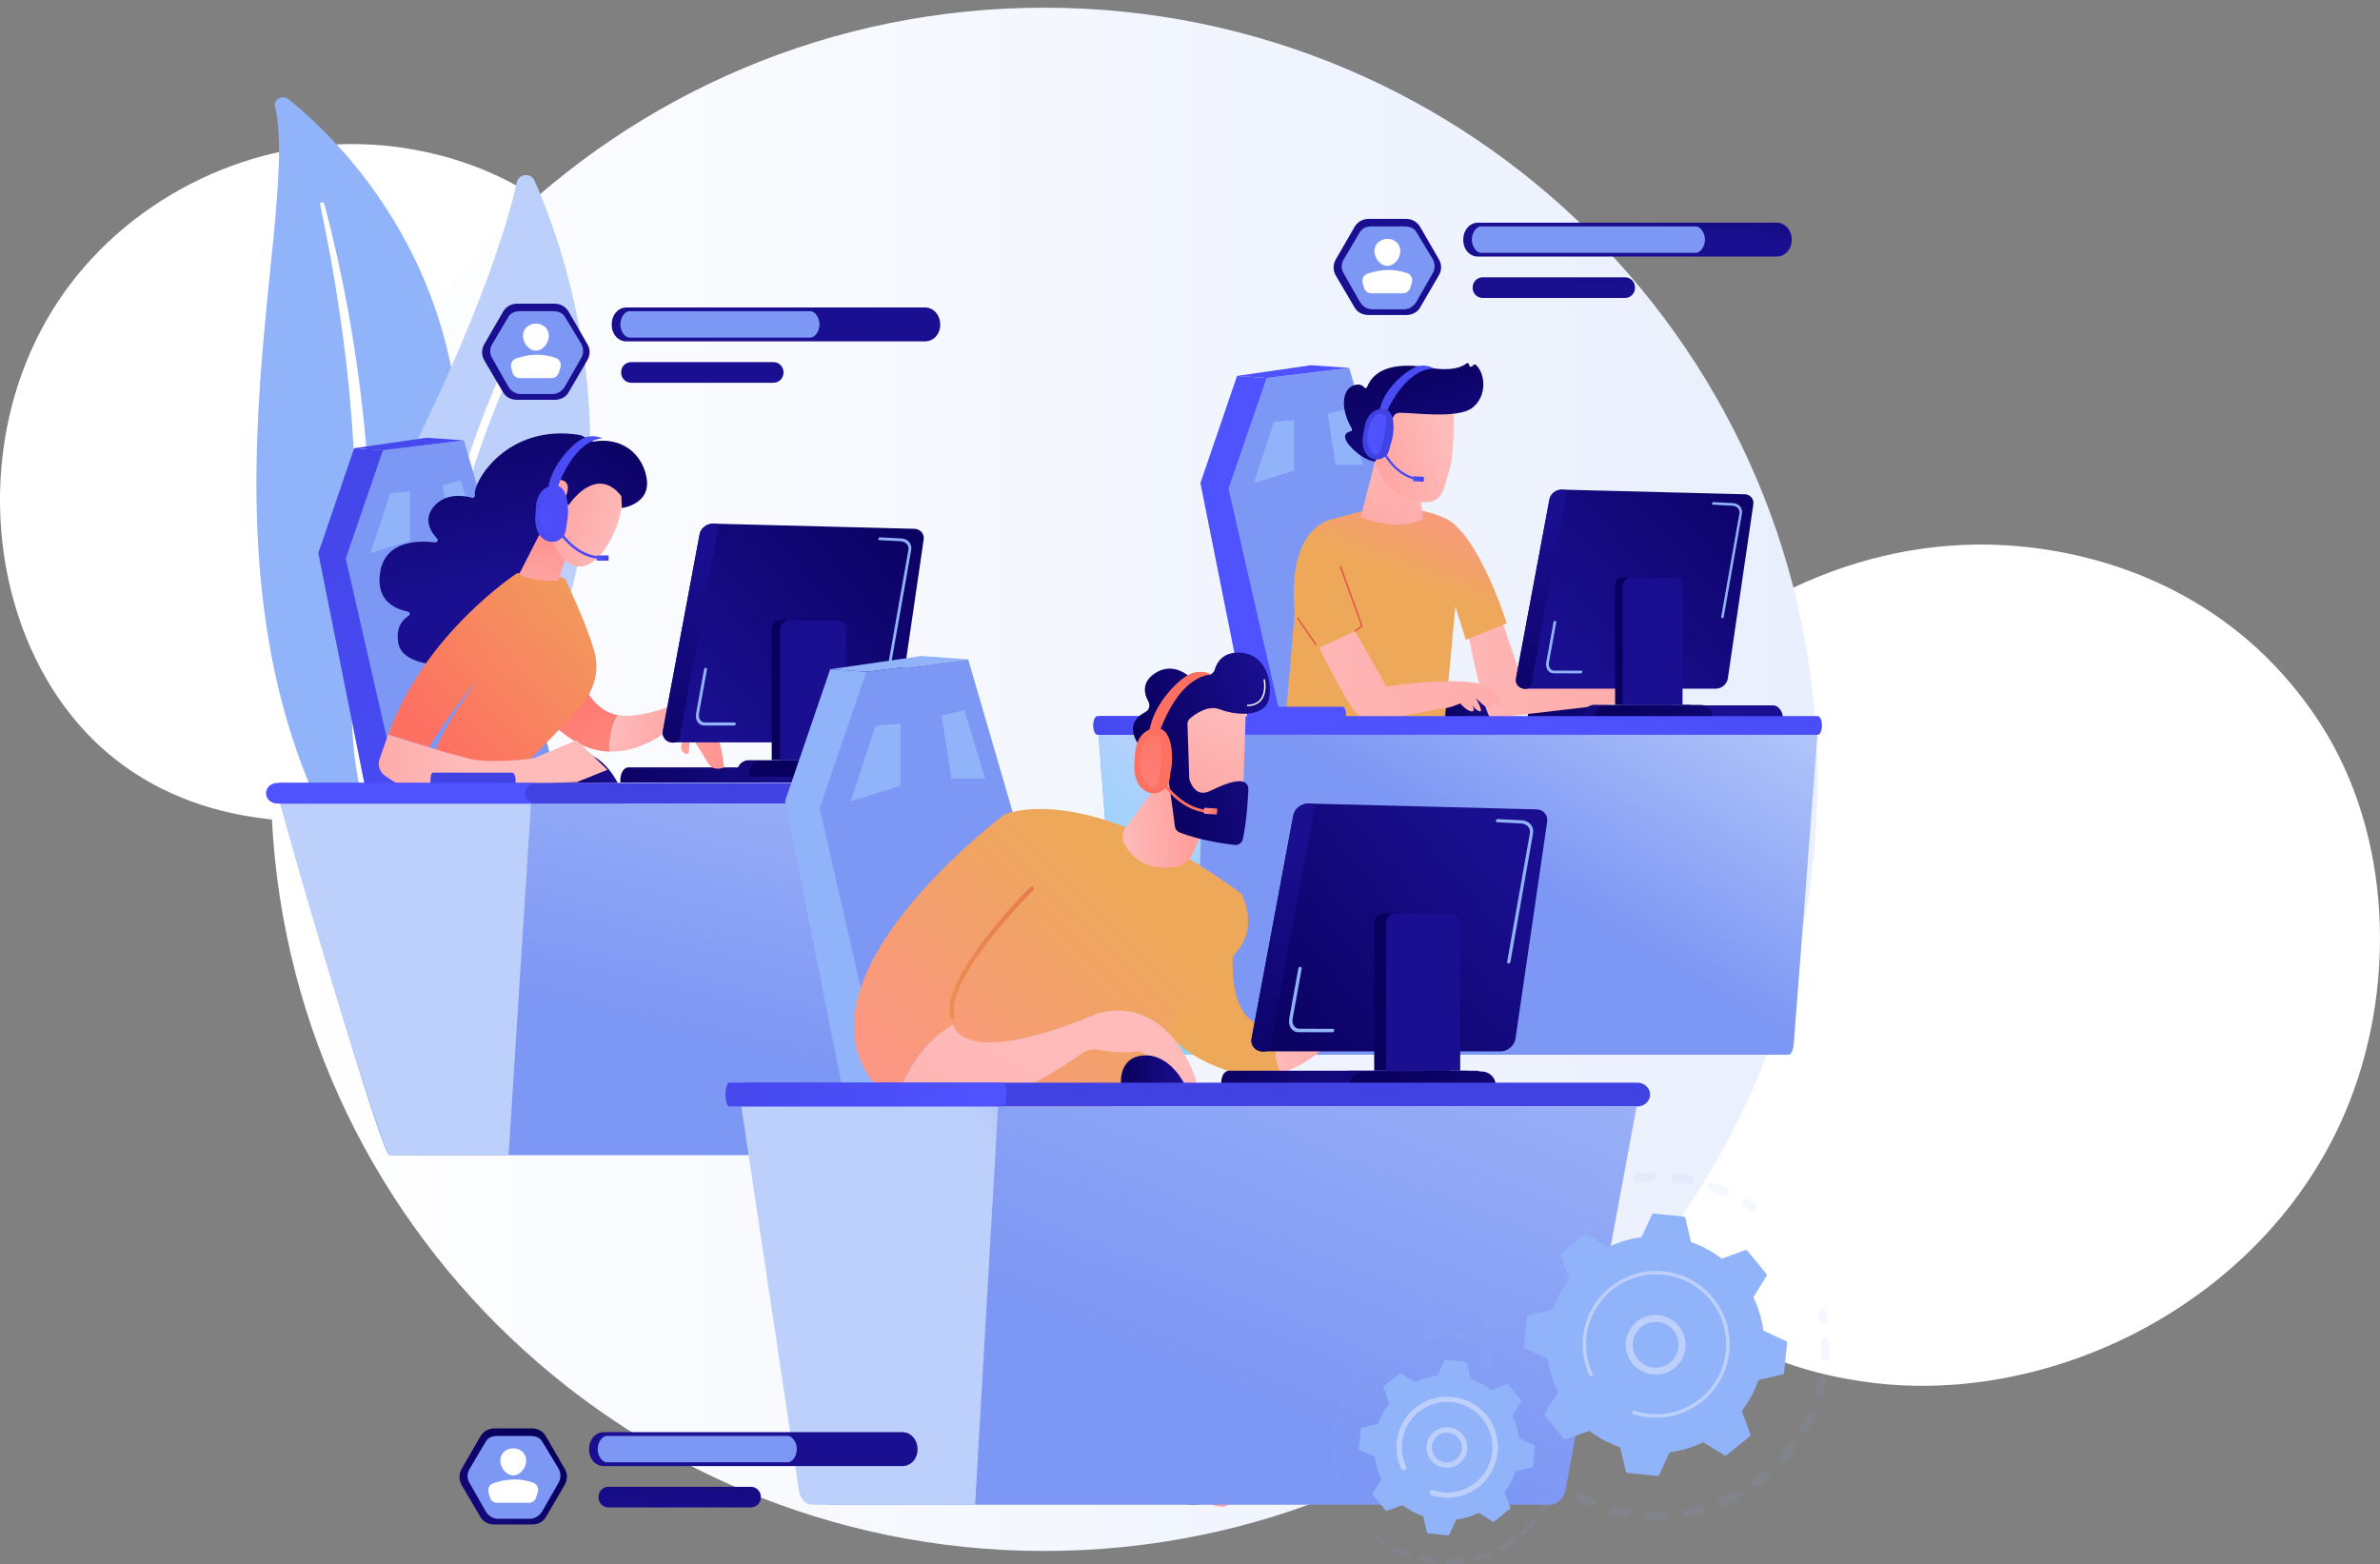 <svg width="826" height="543" viewBox="0 0 826 543" fill="none" xmlns="http://www.w3.org/2000/svg">
<rect x="0" y="0" width="826" height="543" fill="#808080" stroke="none"/>
<path d="M813.843 386.27C785.71 452.349 710.757 489.374 645.766 479.386C635.187 477.757 606.194 472.92 580.522 450.082C531.106 406.119 520.537 319.083 560.402 257.736C589.415 213.095 641.429 187.781 690.846 189.045C701.488 189.317 742.284 190.999 778.137 220.492C783.405 224.827 795.021 235.118 805.485 251.447C830.067 289.778 832.183 343.206 813.843 386.27Z" fill="white"/>
<path d="M224.191 208.761C201.49 261.942 141.011 291.739 88.569 283.701C80.033 282.39 56.64 278.497 35.925 260.117C-3.949 224.737 -12.477 154.69 19.69 105.319C43.1 69.391 85.07 49.019 124.945 50.036C133.531 50.255 166.45 51.609 195.379 75.344C199.631 78.834 209.003 87.115 217.446 100.257C237.282 131.106 238.989 174.104 224.191 208.761Z" fill="white"/>
<g clip-path="url(#clip0)">
<path d="M362.395 538.326C510.62 538.326 630.779 418.416 630.779 270.5C630.779 122.584 510.62 2.674 362.395 2.674C214.171 2.674 94.012 122.584 94.012 270.5C94.012 418.416 214.171 538.326 362.395 538.326Z" fill="url(#paint0_linear)"/>
<path d="M95.418 36.739C94.859 34.392 98.175 32.834 100.218 34.469C120.804 51.146 170.321 101.099 157.985 188.368C142.507 297.872 168.971 337.822 201.912 362.193C201.912 362.193 156.655 350.729 128.186 310.182C58.295 210.642 105.249 78.556 95.418 36.739Z" fill="#91B3FA"/>
<path d="M111.089 70.958C113.672 83.153 115.965 95.367 117.739 107.658C119.589 119.93 121.015 132.24 121.979 144.569C122.885 156.899 123.54 169.248 123.579 181.616C123.675 193.965 123.174 206.313 122.596 218.701C122.114 231.088 121.536 243.571 122.442 256.132C123.328 268.673 125.988 281.329 131.231 293.178C132.542 296.14 133.93 299.083 135.491 301.93C136.994 304.796 138.652 307.623 140.367 310.412C143.818 315.971 147.711 321.357 152.048 326.454C160.76 336.649 171.265 345.689 182.83 353.345C184.044 354.152 185.798 353.96 186.724 352.902C187.649 351.863 187.437 350.402 186.28 349.594C183.524 347.67 180.806 345.708 178.185 343.65C176.855 342.65 175.583 341.592 174.291 340.553C173.038 339.476 171.747 338.438 170.533 337.341C165.618 332.975 161.069 328.32 156.944 323.396C148.636 313.605 141.987 302.68 136.956 291.351C134.508 285.657 132.561 279.829 131.135 273.885C129.708 267.942 128.822 261.902 128.321 255.805C127.338 243.61 127.781 231.261 128.166 218.854C128.533 206.467 128.803 194.003 128.475 181.558C128.34 175.326 128.051 169.113 127.646 162.9C127.473 159.784 127.222 156.687 126.971 153.591C126.702 150.494 126.393 147.397 126.065 144.3C124.735 131.913 122.943 119.564 120.726 107.292C118.433 95.02 115.753 82.806 112.554 70.708C112.457 70.361 112.053 70.15 111.667 70.227C111.262 70.284 111.031 70.611 111.089 70.958Z" fill="white"/>
<path d="M144.858 298.833C142.333 301.507 137.881 300.737 136.358 297.39C127.974 278.906 108.988 224.529 140.329 161.862C166.793 108.946 176.122 77.748 179.36 63.302C180.054 60.244 184.237 59.84 185.509 62.706C199.522 94.328 236.433 201.889 144.858 298.833Z" fill="#BDD0FB"/>
<path d="M140.271 296.89C140.175 296.909 140.098 296.909 140.001 296.909C139.211 296.89 138.575 296.236 138.594 295.447C138.613 294.543 140.367 204.736 173.829 129.508C174.156 128.777 175.004 128.45 175.737 128.777C176.469 129.104 176.797 129.951 176.469 130.681C143.239 205.351 141.485 294.601 141.466 295.505C141.447 296.197 140.946 296.774 140.271 296.89Z" fill="white"/>
<path d="M499.401 90.038L492.866 78.747C491.864 77.016 490.033 75.978 488.028 75.978H474.96C472.955 75.978 471.124 77.016 470.122 78.747L463.588 90.057C462.585 91.789 462.585 93.904 463.588 95.616L470.122 106.734C471.124 108.465 472.955 109.331 474.96 109.331H488.028C490.033 109.331 491.864 108.465 492.866 106.734L499.401 95.501C500.403 93.789 500.403 91.75 499.401 90.038Z" fill="url(#paint1_linear)"/>
<path d="M497.241 89.923L491.593 80.575C490.726 79.094 489.146 78.594 487.411 78.594H476.135C474.42 78.594 472.82 79.075 471.952 80.575L466.305 90.135C465.437 91.616 465.437 93.347 466.305 94.828L471.952 104.772C472.82 106.253 474.4 107.35 476.135 107.35H487.411C489.126 107.35 490.726 106.196 491.593 104.715L497.241 94.828C498.108 93.347 498.108 91.404 497.241 89.923Z" fill="#7D97F4"/>
<path d="M621.835 83.248C621.835 86.653 619.407 89.057 616.612 89.057H512.952C510.137 89.057 507.844 86.672 507.844 83.248V83.19C507.844 79.786 510.157 77.285 512.952 77.285H616.612C619.426 77.285 621.835 79.786 621.835 83.19V83.248Z" fill="url(#paint2_linear)"/>
<path d="M588.529 78.593H576.733H525.808H514.012C512.258 78.593 510.812 80.978 510.812 83.171C510.812 85.363 512.239 87.749 514.012 87.749H525.808H576.733H588.529C590.283 87.749 591.729 85.363 591.729 83.171C591.709 80.978 590.283 78.593 588.529 78.593Z" fill="#7D97F4"/>
<path d="M567.44 99.944C567.44 101.868 565.879 103.426 563.951 103.426H514.588C512.661 103.426 511.1 101.868 511.1 99.944V99.733C511.1 97.809 512.661 96.251 514.588 96.251H563.951C565.879 96.251 567.44 97.809 567.44 99.733V99.944Z" fill="url(#paint3_linear)"/>
<path d="M486.004 87.134C486.004 89.615 483.999 92.289 481.513 92.289C479.026 92.289 477.021 89.615 477.021 87.134C477.021 84.653 479.026 82.902 481.513 82.902C483.999 82.902 486.004 84.653 486.004 87.134Z" fill="white"/>
<path d="M475.923 101.81H486.891C488.047 101.81 489.069 101.06 489.416 99.963L490.013 98.117C490.437 96.771 489.743 95.309 488.413 94.828C483.942 93.193 479.335 93.404 474.612 94.982C473.282 95.424 472.55 96.828 472.916 98.175L473.379 99.848C473.687 101.002 474.728 101.81 475.923 101.81Z" fill="white"/>
<path d="M203.879 119.468L197.345 108.177C196.342 106.446 194.511 105.407 192.507 105.407H179.438C177.434 105.407 175.603 106.446 174.6 108.177L168.066 119.487C167.064 121.218 167.064 123.334 168.066 125.046L174.6 136.164C175.603 137.895 177.434 138.76 179.438 138.76H192.507C194.511 138.76 196.342 137.895 197.345 136.164L203.879 124.931C204.881 123.199 204.881 121.18 203.879 119.468Z" fill="url(#paint4_linear)"/>
<path d="M201.72 119.333L196.072 109.985C195.205 108.504 193.624 108.004 191.889 108.004H180.614C178.898 108.004 177.298 108.485 176.431 109.985L170.783 119.545C169.916 121.026 169.916 122.757 170.783 124.238L176.431 134.183C177.298 135.664 178.879 136.76 180.614 136.76H191.889C193.605 136.76 195.205 135.606 196.072 134.125L201.72 124.238C202.587 122.776 202.587 120.834 201.72 119.333Z" fill="#7D97F4"/>
<path d="M326.314 112.678C326.314 116.082 323.885 118.487 321.09 118.487H217.411C214.596 118.487 212.303 116.101 212.303 112.678V112.62C212.303 109.215 214.616 106.715 217.411 106.715H321.071C323.885 106.715 326.294 109.215 326.294 112.62V112.678H326.314Z" fill="url(#paint5_linear)"/>
<path d="M284.409 112.6C284.409 114.793 282.983 117.178 281.209 117.178H218.489C216.735 117.178 215.289 114.793 215.289 112.6C215.289 110.408 216.715 108.022 218.489 108.022H281.209C282.983 108.022 284.409 110.408 284.409 112.6Z" fill="#7D97F4"/>
<path d="M271.919 129.374C271.919 131.297 270.357 132.855 268.43 132.855H219.067C217.139 132.855 215.578 131.297 215.578 129.374V129.162C215.578 127.239 217.139 125.681 219.067 125.681H268.43C270.357 125.681 271.919 127.239 271.919 129.162V129.374Z" fill="url(#paint6_linear)"/>
<path d="M190.484 116.544C190.484 119.025 188.479 121.699 185.993 121.699C183.507 121.699 181.502 119.025 181.502 116.544C181.502 114.063 183.507 112.312 185.993 112.312C188.479 112.312 190.484 114.082 190.484 116.544Z" fill="white"/>
<path d="M180.421 131.24H191.389C192.545 131.24 193.567 130.49 193.914 129.393L194.511 127.547C194.935 126.2 194.241 124.738 192.911 124.258C188.44 122.623 183.833 122.834 179.111 124.411C177.781 124.854 177.048 126.258 177.414 127.604L177.877 129.278C178.166 130.432 179.207 131.24 180.421 131.24Z" fill="white"/>
<path d="M439.55 131.201L429.335 130.47L416.613 167.67L433.305 251.149L449.13 248.822L439.55 131.201Z" fill="url(#paint7_linear)"/>
<path d="M500.44 245.264L480.279 168.997L468.251 127.7L439.551 131.201L426.348 169.594L444.466 248.803H500.498L500.44 245.264Z" fill="#7D97F4"/>
<path d="M429.336 130.47L455.029 126.758L468.252 127.7L439.552 131.201L429.336 130.47Z" fill="url(#paint8_linear)"/>
<path d="M435.117 167.709L449.169 163.304V145.781L442.133 146.416L435.117 167.709Z" fill="#91B3FA"/>
<path d="M460.752 143.588L467.19 141.973L473.011 161.304H463.528L460.752 143.588Z" fill="#91B3FA"/>
<path d="M615.396 244.821H532.842C531.049 244.821 530.221 246.995 530.221 248.803V249.611H618.731V248.803C618.731 246.995 617.189 244.821 615.396 244.821Z" fill="url(#paint9_linear)"/>
<path d="M500.441 249.591H521.779C521.779 249.591 516.941 239.205 508.074 239.724C499.208 240.243 500.441 249.591 500.441 249.591Z" fill="url(#paint10_linear)"/>
<path d="M509.039 217.7C509.039 217.7 515.226 249.149 517.462 249.149C519.698 249.149 561.178 244.186 561.178 244.186V235.223L528.372 236.435L520.45 213.064L509.039 217.7Z" fill="url(#paint11_linear)"/>
<path d="M501.251 251.785H445.99L449.344 212.565C449.344 212.565 445.219 183.001 464.07 179.731C475.172 176.711 475.172 176.711 475.172 176.711C475.172 176.711 489.378 174.48 501.251 179.712C513.125 184.944 522.936 216.373 522.936 216.373L508.73 222.048L505.106 210.488L501.251 251.785Z" fill="url(#paint12_linear)"/>
<path d="M477.853 157.803L472.225 179.365C472.225 179.365 483.982 185.02 493.967 180.134L490.825 159.226L477.853 157.803Z" fill="url(#paint13_linear)"/>
<path d="M504.315 140.396C504.315 140.396 505.221 156.034 503.005 163.247C500.788 170.46 500.614 175.615 491.902 174.018C483.19 172.422 477.793 165.824 476.656 157.399C476.656 157.399 474.805 144.397 477.774 140.434C480.703 136.472 504.315 140.396 504.315 140.396Z" fill="url(#paint14_linear)"/>
<path d="M481.321 153.36L481.861 153.321C482.554 153.283 483.056 152.667 482.978 151.975C482.651 149.32 482.285 143.396 485.638 143.281C489.956 143.127 505.916 145.57 511.062 141.492C516.016 137.568 515.688 130.047 512.276 126.681C512.045 126.45 511.679 126.431 511.447 126.643L510.869 127.162C510.464 127.508 509.848 127.22 509.886 126.681C509.925 126.162 509.347 125.854 508.942 126.162C507.38 127.374 503.776 128.951 496.182 127.643C485.388 125.777 477.196 127.412 474.459 134.317C474.286 134.76 473.727 134.837 473.437 134.452C472.859 133.721 471.741 133.067 469.66 133.817C466.017 135.125 464.918 141.588 469.178 148.782C469.37 149.128 469.216 149.571 468.831 149.667C467.462 149.974 465.188 151.071 468.619 154.918C472.165 158.899 475.519 159.9 476.868 160.169C477.196 160.227 477.524 159.996 477.562 159.669L478.468 153.052C478.526 152.687 478.911 152.456 479.258 152.571L481.321 153.36Z" fill="url(#paint15_linear)"/>
<path d="M492.866 166.785C482.747 165.823 478.718 154.532 478.68 154.417L479.412 154.167C479.451 154.282 483.325 165.112 492.943 166.016L492.866 166.785Z" fill="url(#paint16_linear)"/>
<path d="M493.848 167.208L490.552 166.996C490.417 166.996 490.301 166.862 490.32 166.727L490.398 165.515C490.398 165.381 490.532 165.265 490.667 165.284L493.963 165.496C494.098 165.496 494.214 165.631 494.195 165.765L494.118 166.977C494.098 167.112 493.983 167.227 493.848 167.208Z" fill="url(#paint17_linear)"/>
<path d="M481.167 143.184C481.167 143.184 487.509 127.873 497.744 127.95C497.744 127.95 495.18 126.219 491.98 127.162C488.781 128.104 479.914 134.644 478.623 143.184C480.493 144.165 481.167 143.184 481.167 143.184Z" fill="url(#paint18_linear)"/>
<path d="M479.645 141.934C473.958 142.107 473.438 149.147 473.438 149.147C472.185 154.109 473.226 156.86 474.903 158.36C476.059 159.399 477.659 159.745 479.143 159.284C480.628 158.841 481.746 157.649 482.131 156.148C482.459 154.802 482.806 153.513 482.979 153.071C483.422 151.994 485.331 141.761 479.645 141.934Z" fill="url(#paint19_linear)"/>
<path d="M479.836 143.761C478.737 143.376 477.503 143.78 476.867 144.761C472.28 151.782 475.46 157.418 477.426 157.841C479.489 158.303 481.166 148.301 481.166 145.646C481.166 144.55 480.549 144.011 479.836 143.761Z" fill="url(#paint20_linear)"/>
<path d="M456.649 223.971C456.572 223.971 456.476 223.932 456.437 223.855L450.231 214.757C450.154 214.642 450.173 214.488 450.308 214.392C450.423 214.315 450.578 214.334 450.674 214.469L456.881 223.567C456.958 223.682 456.938 223.836 456.803 223.932C456.765 223.951 456.707 223.971 456.649 223.971Z" fill="url(#paint21_linear)"/>
<path d="M470.237 219.335C470.16 219.335 470.083 219.297 470.025 219.239C469.948 219.124 469.967 218.97 470.083 218.874L472.377 217.162L465.033 196.888C464.975 196.754 465.052 196.6 465.187 196.561C465.322 196.504 465.476 196.581 465.515 196.715L472.917 217.162C472.955 217.277 472.917 217.393 472.82 217.45L470.392 219.278C470.334 219.335 470.276 219.335 470.237 219.335Z" fill="url(#paint22_linear)"/>
<path d="M457.844 224.778L470.238 219.085L481.205 238.301C481.205 238.301 512.199 233.492 517.712 239.339C523.224 245.187 520.641 245.09 519.947 245.09C519.254 245.09 516.073 241.647 516.073 241.647C516.073 241.647 518.868 245.841 517.365 246.033C515.861 246.225 512.199 242.244 512.199 242.244C512.199 242.244 515.206 247.476 513.413 246.879C511.601 246.283 510.137 243.436 510.137 243.436C510.137 243.436 512.546 246.802 510.908 246.918C509.269 247.033 506.783 244.148 506.783 244.148C506.783 244.148 502.947 245.879 500.75 245.879C498.552 245.879 476.425 251.399 472.435 249.091C468.406 246.841 457.844 224.778 457.844 224.778Z" fill="url(#paint23_linear)"/>
<path d="M608.515 174.999L599.668 235.454C599.379 237.435 597.528 239.032 595.505 239.032H529.295C527.175 239.032 525.768 237.397 526.153 235.358L537.757 173.268C538.104 171.383 540.031 169.882 542.055 169.94L605.508 171.556C607.436 171.633 608.785 173.172 608.515 174.999Z" fill="url(#paint24_linear)"/>
<path d="M543.656 171.094L531.436 237.628C531.282 238.455 530.299 239.128 529.45 239.128C527.33 239.128 525.769 237.474 526.154 235.435L537.758 173.306C538.105 171.402 540.032 169.902 542.056 169.96L543.174 169.979C543.54 170.248 543.733 170.652 543.656 171.094Z" fill="url(#paint25_linear)"/>
<path d="M597.722 214.565C597.472 214.565 597.318 214.334 597.356 214.084L603.678 178.269C603.967 176.634 602.676 175.595 601.269 175.518L594.542 175.172C594.291 175.153 594.137 174.961 594.176 174.711C594.214 174.461 594.446 174.268 594.696 174.287L601.423 174.634C603.524 174.749 604.893 176.346 604.546 178.308L598.243 214.123C598.204 214.373 597.973 214.585 597.722 214.565Z" fill="#91B3FA"/>
<path d="M548.61 233.723L539.3 233.704C537.392 233.704 536.255 231.992 536.66 229.761L539.165 215.95C539.204 215.681 539.454 215.469 539.724 215.489C539.975 215.489 540.148 215.7 540.11 215.969L537.604 229.78C537.296 231.473 538.105 232.761 539.474 232.761L548.784 232.781C549.034 232.781 549.208 232.992 549.169 233.261C549.111 233.512 548.861 233.723 548.61 233.723Z" fill="#91B3FA"/>
<path d="M589.819 248.649V249.438L573.801 249.842H550.498C549.939 249.842 549.477 249.323 549.477 248.765C549.477 246.591 551.019 244.648 553.197 244.648H586.099C586.388 244.648 586.716 244.648 586.966 244.706C588.682 245.11 589.819 246.745 589.819 248.649Z" fill="url(#paint26_linear)"/>
<path d="M594.194 248.592C594.194 246.418 592.401 244.668 590.223 244.668L586.908 244.687L573.782 244.745L557.34 244.841C555.162 244.841 553.389 246.803 553.389 248.977C553.389 249.4 553.736 249.842 554.179 249.842H593.403C593.615 249.842 593.808 249.669 593.962 249.515C594.117 249.361 594.194 249.13 594.194 248.919V248.592Z" fill="url(#paint27_linear)"/>
<path d="M562.835 200.485C561.331 200.485 560.541 201.986 560.541 203.486V244.649H580.703V200.485H562.835Z" fill="url(#paint28_linear)"/>
<path d="M581.434 200.485H566.053C564.549 200.485 563.123 201.986 563.123 203.486V244.649H583.94V203.486C583.959 201.986 582.918 200.485 581.434 200.485Z" fill="url(#paint29_linear)"/>
<path d="M563.855 255.035H527.734H484.307H460.811H381.264C384.001 291.408 386.738 326.473 389.475 362.212C389.629 364.289 390.477 366.078 391.229 366.078H470.776H474.4H537.699H553.947H620.851C621.602 366.078 622.393 364.289 622.547 362.212C625.284 326.473 628.021 291.408 630.758 255.035H563.855Z" fill="url(#paint30_linear)"/>
<path d="M417.828 255.035C416.729 291.408 415.65 329.07 414.551 366.078H391.229C390.477 366.078 389.629 364.289 389.475 362.212C386.738 326.473 384.001 291.408 381.264 255.035H417.828Z" fill="url(#paint31_linear)"/>
<path d="M630.854 248.553H563.411H528.582H490.379H484.423H467.133V247.765C467.133 246.264 466.536 245.303 465.919 245.303H437.431C436.814 245.303 436.486 246.264 436.486 247.765V248.553H382.131C381.321 248.553 380.666 249.996 380.666 251.804C380.666 253.612 381.321 255.055 382.131 255.055H458.941H461.139H484.423H490.379H528.582H563.411H630.854C631.664 255.055 632.319 253.612 632.319 251.804C632.319 249.977 631.664 248.553 630.854 248.553Z" fill="url(#paint32_linear)"/>
<path d="M413.203 251.785C413.203 249.996 413.858 248.534 414.687 248.534H380.879C380.069 248.534 379.395 249.996 379.395 251.785C379.395 253.574 380.05 255.036 380.879 255.036H414.687C413.858 255.036 413.203 253.593 413.203 251.785Z" fill="url(#paint33_linear)"/>
<path d="M132.907 156.264L122.922 155.571L110.471 191.964L126.797 273.654L142.294 271.365L132.907 156.264Z" fill="url(#paint34_linear)"/>
<path d="M192.485 267.903L172.767 193.252L160.99 152.84L132.906 156.264L119.992 193.849L137.725 271.365H192.543L192.485 267.903Z" fill="#7D97F4"/>
<path d="M122.922 155.571L148.056 151.936L160.99 152.84L132.906 156.263L122.922 155.571Z" fill="url(#paint35_linear)"/>
<path d="M128.57 192.002L142.313 187.693V170.555L135.451 171.151L128.57 192.002Z" fill="#91B3FA"/>
<path d="M153.666 168.4L159.95 166.804L165.655 185.731H156.384L153.666 168.4Z" fill="#91B3FA"/>
<path d="M308.927 266.345H218.181C216.215 266.345 215.309 268.749 215.309 270.711V271.596H312.589V270.711C312.589 268.749 310.893 266.345 308.927 266.345Z" fill="url(#paint36_linear)"/>
<path d="M190.962 271.788H214.401C214.401 271.788 209.081 260.382 199.328 260.94C189.594 261.498 190.962 271.788 190.962 271.788Z" fill="url(#paint37_linear)"/>
<path d="M214.344 248.187C199.02 245.571 196.649 216.373 197.131 215.469L183.118 232.511C183.118 232.511 181.326 245.687 198.827 256.881C203.26 259.709 207.655 260.825 211.741 260.882C211.221 255.67 212.57 251.4 214.344 248.187Z" fill="url(#paint38_linear)"/>
<path d="M245.278 247.726C240.556 242.513 233.27 244.937 233.27 244.937C224.596 248.091 218.525 248.899 214.361 248.187C212.588 251.4 211.239 255.67 211.759 260.882C220.626 261.036 228.085 256.343 231.439 253.823C232.653 252.919 234.369 253.111 235.313 254.285C236.277 255.477 237.106 257.016 236.605 258.305C235.583 260.844 238.436 262.383 238.898 261.479C239.342 260.575 239.4 254.631 239.4 254.631C239.4 254.631 244.083 262.19 245.914 265.095C247.746 267.999 251.292 266.345 251.292 266.345C251.292 266.345 250.001 252.958 245.278 247.726Z" fill="url(#paint39_linear)"/>
<path d="M169.24 381.293H174.869V320.549H169.24V381.293Z" fill="url(#paint40_linear)"/>
<path d="M147.383 382.466H196.688C196.688 380.446 195.05 378.812 193.026 378.812H151.064C149.04 378.812 147.383 380.446 147.383 382.466Z" fill="url(#paint41_linear)"/>
<path d="M140.078 318.433C140.078 321.761 142.796 324.473 146.13 324.473H196.014C199.348 324.473 202.066 321.761 202.066 318.433V312.97C202.066 309.643 199.348 306.931 196.014 306.931H146.13C142.796 306.931 140.078 309.643 140.078 312.97V318.433Z" fill="url(#paint42_linear)"/>
<path d="M213.611 280.021C213.611 280.021 221.976 281.309 231.382 287.58C232.866 288.561 233.676 290.292 233.445 292.042C232.327 300.948 227.681 329.762 212.416 357.902C211.606 359.383 211.375 361.115 211.741 362.769L214.401 375.098L219.316 379.695H206.653L198.21 356.902L201.815 355.767C204.609 354.883 206.537 352.324 206.575 349.381L206.999 324.934C206.633 314.047 213.688 306.526 213.688 306.526L193.449 305.545L213.611 280.021Z" fill="url(#paint43_linear)"/>
<path d="M224.27 381.946C225.426 383.446 211.857 385.446 204.995 382.138C204.995 382.138 195.492 365.635 195.492 357.133C195.492 357.133 196.244 355.402 201.834 355.786C201.834 355.786 205.033 375.329 208.406 377.522C211.779 379.714 217.832 377.753 217.832 377.753C217.832 377.753 222.554 379.714 224.27 381.946Z" fill="url(#paint44_linear)"/>
<path d="M196.014 306.93C196.129 306.738 217.794 304.333 217.794 304.333C217.794 304.333 217.081 310.912 219.298 319.971C221.514 329.031 253.356 368.27 253.356 368.27L250.022 378.83C260.334 382.427 270.492 382.985 280.476 380.657L259.794 368.27C259.794 368.27 240.442 302.429 228.569 290.696L206.827 283.194L196.014 306.93Z" fill="url(#paint45_linear)"/>
<path d="M147.383 268.614C147.383 268.614 134.893 287.157 133.871 295.62C132.849 304.083 137.302 307.507 150.409 308.084C163.516 308.642 198.5 308.642 198.5 308.642L228.357 283.175C228.357 283.175 206.595 275.423 200.928 273.231C195.281 271.038 147.383 268.614 147.383 268.614Z" fill="url(#paint46_linear)"/>
<path d="M251.293 375.252C251.293 375.252 247.708 378.733 250.137 382.58C250.137 382.58 278.606 387.62 286.335 385.331C286.335 385.331 284.735 381.676 276.023 377.522L276.659 378.022C277.469 378.637 276.987 379.945 275.965 379.888C270.241 379.561 258.367 378.503 251.293 375.252Z" fill="url(#paint47_linear)"/>
<path d="M201.507 151.032C175.968 146.704 163.94 167.478 164.827 171.844C164.943 172.421 164.403 172.921 163.825 172.767C160.895 171.979 154.419 170.978 150.409 175.999C146.863 180.423 149.523 184.616 151.682 186.905C152.202 187.463 151.759 188.367 151.007 188.271C145.61 187.597 133.91 187.424 131.983 198.369C130.19 208.583 137.322 211.449 141.543 212.276C142.256 212.41 142.43 213.353 141.813 213.738C139.712 215.065 137.264 217.835 138.247 223.259C139.789 231.78 156.539 231.087 158.505 230.972C158.621 230.972 158.755 230.934 158.852 230.876L185.683 215.603C185.895 215.488 186.029 215.276 186.068 215.046L191.484 183.827C191.523 183.577 191.446 183.308 191.272 183.135L208.755 158.495C215.115 157.572 201.796 151.09 201.507 151.032Z" fill="url(#paint48_linear)"/>
<path d="M181.172 266.172C181.172 266.172 195.724 252.342 202.875 243.187C206.749 238.243 207.964 231.723 206.171 225.702C202.894 214.719 197.093 203.332 196.553 201.562C195.743 198.85 179.437 198.966 179.437 198.966C179.437 198.966 147.344 219.758 134.738 254.958L148.905 259.363C148.905 259.363 157.29 245.341 165.559 236.416C165.559 236.416 151.238 255.304 150.717 263.037L181.172 266.172Z" fill="url(#paint49_linear)"/>
<path d="M198.539 186.385C198.366 186.943 194.106 201.042 193.778 201.331C193.451 201.619 184.449 202.1 180.209 199.215L190.714 178.691L198.539 186.385Z" fill="url(#paint50_linear)"/>
<path d="M215.615 168.286C215.615 168.286 217.677 176.346 211.972 187.213C206.286 198.062 199.829 198.062 196.321 194.58C192.793 191.099 188.457 185.213 189.478 174.73C190.519 164.208 212.627 158.015 215.615 168.286Z" fill="url(#paint51_linear)"/>
<path d="M197.363 175.287C197.363 175.287 206.807 160.88 215.655 172.21L215.809 176.326C215.809 176.326 226.179 175.095 224.367 165.612C222.555 156.129 213.592 150.186 202.047 154.302C190.501 158.418 183.89 162.631 183.138 170.883C182.386 179.134 188.978 177.326 188.978 177.326C188.978 177.326 191.118 171.517 194.182 170.902C197.228 170.305 196.438 174.826 196.438 174.826L197.363 175.287Z" fill="url(#paint52_linear)"/>
<path d="M194.933 175.076C194.933 175.076 199.829 167.69 194.818 166.593C189.806 165.497 190.577 173.787 191.117 176.846L194.933 175.076Z" fill="url(#paint53_linear)"/>
<path d="M210.817 267.192L200.119 256.92L185.335 263.152C185.335 263.152 170.609 265.422 162.186 263.152C153.763 260.883 153.763 260.883 153.763 260.883L134.72 254.978L131.732 263.402C130.98 265.537 131.732 267.923 133.582 269.231C135.221 270.404 137.167 271.673 138.382 272.212C140.887 273.308 200.177 271.462 200.177 271.462L210.817 267.192Z" fill="url(#paint54_linear)"/>
<path d="M209.642 194.04C198.385 194.348 192.448 182.461 192.391 182.346L193.162 181.961C193.219 182.076 198.944 193.463 209.622 193.175L209.642 194.04Z" fill="url(#paint55_linear)"/>
<path d="M210.99 194.598H207.251C207.116 194.598 207.02 194.482 207.02 194.367V193.001C207.02 192.867 207.135 192.771 207.251 192.771H210.99C211.125 192.771 211.221 192.886 211.221 193.001V194.367C211.241 194.482 211.125 194.598 210.99 194.598Z" fill="url(#paint56_linear)"/>
<path d="M192.892 171.094C192.892 171.094 197.807 153.417 209.044 152.128C209.044 152.128 205.98 150.57 202.587 152.032C199.195 153.494 190.328 161.88 190.059 171.44C192.294 172.267 192.892 171.094 192.892 171.094Z" fill="url(#paint57_linear)"/>
<path d="M191.774 168.497C185.548 169.44 185.934 177.268 185.934 177.268C185.22 182.885 186.724 185.77 188.786 187.194C190.193 188.175 192.005 188.348 193.566 187.655C195.128 186.963 196.207 185.501 196.419 183.808C196.612 182.27 196.805 180.827 196.94 180.308C197.267 179.057 197.98 167.536 191.774 168.497Z" fill="url(#paint58_linear)"/>
<path d="M192.236 170.478C190.963 170.189 189.672 170.805 189.094 171.978C185.007 180.307 189.248 186.058 191.465 186.289C193.797 186.52 194.298 175.286 193.932 172.382C193.797 171.17 193.045 170.67 192.236 170.478Z" fill="url(#paint59_linear)"/>
<path d="M320.567 187.29L310.853 253.747C310.544 255.92 308.501 257.67 306.285 257.67H233.503C231.171 257.67 229.629 255.862 230.053 253.631L242.813 185.405C243.198 183.328 245.318 181.693 247.535 181.751L317.271 183.539C319.392 183.578 320.876 185.27 320.567 187.29Z" fill="url(#paint60_linear)"/>
<path d="M249.289 183.001L235.855 256.132C235.681 257.036 234.621 257.786 233.677 257.786C231.344 257.786 229.629 255.959 230.053 253.708L242.813 185.424C243.198 183.328 245.319 181.693 247.555 181.751L248.769 181.789C249.154 182.058 249.386 182.501 249.289 183.001Z" fill="url(#paint61_linear)"/>
<path d="M308.714 230.78C308.444 230.761 308.27 230.53 308.309 230.261L315.267 190.887C315.575 189.098 314.168 187.944 312.607 187.867L305.225 187.482C304.955 187.463 304.781 187.232 304.839 186.963C304.897 186.694 305.148 186.482 305.417 186.501L312.8 186.886C315.113 187.001 316.616 188.771 316.231 190.925L309.292 230.28C309.253 230.568 308.983 230.78 308.714 230.78Z" fill="#91B3FA"/>
<path d="M254.724 251.842L244.489 251.823C242.388 251.823 241.135 249.957 241.598 247.476L244.354 232.3C244.412 232.011 244.682 231.78 244.952 231.78C245.241 231.78 245.414 232.011 245.376 232.3L242.619 247.476C242.272 249.342 243.159 250.746 244.682 250.746L254.917 250.765C255.206 250.765 255.379 250.996 255.341 251.304C255.283 251.611 255.013 251.842 254.724 251.842Z" fill="#91B3FA"/>
<path d="M300.022 268.231V269.115L282.404 269.558H256.807C256.191 269.558 255.689 269 255.689 268.384C255.689 265.98 257.386 263.864 259.795 263.864H295.935C296.244 263.864 296.61 263.864 296.88 263.922C298.788 264.345 300.022 266.153 300.022 268.231Z" fill="url(#paint62_linear)"/>
<path d="M304.841 268.173C304.841 265.769 302.875 263.845 300.466 263.864L296.823 263.884L282.405 263.941L264.325 264.057C261.916 264.076 259.988 266.211 259.988 268.615C259.988 269.096 260.374 269.577 260.856 269.577H303.974C304.205 269.577 304.417 269.385 304.59 269.231C304.745 269.077 304.841 268.789 304.841 268.577V268.173Z" fill="url(#paint63_linear)"/>
<path d="M270.357 215.315C268.719 215.315 267.832 216.97 267.832 218.605V263.845H289.998V215.315H270.357Z" fill="url(#paint64_linear)"/>
<path d="M290.809 215.315H273.924C272.286 215.315 270.705 216.97 270.705 218.605V263.845H293.584V218.605C293.584 216.95 292.447 215.315 290.809 215.315Z" fill="url(#paint65_linear)"/>
<path d="M271.513 278.905H237.03H195.608H173.192H97.287C108.775 319.472 132.676 400.739 135.143 400.95H182.694H186.144H246.533H262.03L312.568 400.181C313.301 400.181 325.444 318.818 335.332 278.905H271.513Z" fill="url(#paint66_linear)"/>
<path d="M184.314 278.905C181.711 318.875 179.109 360.269 176.507 400.95H135.163C133.351 400.95 107.04 316.048 97.307 278.905H184.314Z" fill="url(#paint67_linear)"/>
<path d="M336.758 271.75H271.743H238.167H201.351H195.608H178.935V270.884C178.935 269.23 178.357 268.172 177.759 268.172H150.312C149.714 268.172 149.406 269.23 149.406 270.884V271.75H97.016C96.226 271.75 95.609 273.327 95.609 275.327C95.609 277.308 96.245 278.905 97.016 278.905H171.032H173.152H195.588H201.332H238.167H271.743H336.758C337.548 278.905 338.165 277.328 338.165 275.327C338.165 273.346 337.529 271.75 336.758 271.75Z" fill="url(#paint68_linear)"/>
<path d="M182.29 275.328C182.29 273.366 184.063 271.75 186.241 271.75H96.266C94.088 271.75 92.314 273.346 92.314 275.328C92.314 277.29 94.088 278.905 96.266 278.905H186.241C184.044 278.905 182.29 277.29 182.29 275.328Z" fill="url(#paint69_linear)"/>
<path d="M300.697 233.165L288.129 232.28L272.459 278.059L293.006 380.831L312.493 377.965L300.697 233.165Z" fill="#91B3FA"/>
<path d="M375.658 373.599L350.832 279.694L336.01 228.856L300.698 233.165L284.449 280.444L306.75 377.946H375.716L375.658 373.599Z" fill="#7D97F4"/>
<path d="M288.129 232.28L319.759 227.702L336.008 228.856L300.696 233.165L288.129 232.28Z" fill="#91B3FA"/>
<path d="M295.242 278.116L312.532 272.692V251.13L303.877 251.899L295.242 278.116Z" fill="#91B3FA"/>
<path d="M326.795 248.418L334.717 246.418L341.887 270.231H330.226L326.795 248.418Z" fill="#91B3FA"/>
<path d="M421.164 504.877L417.694 517.033C417.174 518.861 417.906 520.88 419.583 521.804C420.412 522.265 421.549 522.669 423.072 522.938C425.231 523.304 427.37 522.208 428.296 520.226L432.729 510.667L421.164 504.877Z" fill="url(#paint70_linear)"/>
<path d="M375 399.777C375 399.777 427.409 405.894 450.828 425.206C474.228 444.518 435.157 512.359 435.157 512.359C435.157 512.359 428.161 512.705 419.275 505.915C419.275 505.915 441.865 455.27 419.256 442.113C393.832 427.322 365.344 425.244 365.344 425.244L374.596 401.412L375 399.777Z" fill="url(#paint71_linear)"/>
<path d="M324.172 386.986C324.172 386.986 314.342 418.397 326.389 427.11C338.435 435.824 366.519 444.845 373.709 463.137C380.879 481.43 387.876 508.32 402.544 520.38C402.544 520.38 417.077 524.477 420.527 520.38C420.527 520.38 410.234 469.908 404.24 456.328C399.036 444.556 391.384 427.591 378.026 418.608C374.21 416.031 374.595 411.607 376.06 407.241L378.72 399.297L324.172 386.986Z" fill="url(#paint72_linear)"/>
<path d="M443.08 356.23C423.805 358.461 428.123 327.3 428.412 326.069L400.213 348.363C400.213 348.363 402.68 364.751 427.545 372.06C433.828 373.907 439.476 373.695 444.41 372.348C441.962 366.27 442.078 360.692 443.08 356.23Z" fill="url(#paint73_linear)"/>
<path d="M479.954 344.9C472.475 340.303 464.592 345.747 464.592 345.747C455.301 352.556 448.324 355.633 443.081 356.23C442.078 360.692 441.944 366.27 444.43 372.348C455.089 369.444 462.375 361.211 465.517 357.038C466.654 355.537 468.774 355.172 470.316 356.249C471.877 357.345 473.419 358.884 473.265 360.596C472.938 363.981 476.889 364.828 477.12 363.597C477.351 362.366 475.308 355.229 475.308 355.229C475.308 355.229 483.558 362.635 486.777 365.482C489.996 368.328 493.658 365.097 493.658 365.097C493.658 365.097 487.432 349.497 479.954 344.9Z" fill="url(#paint74_linear)"/>
<path d="M348.593 282.714C348.593 282.714 376.099 269.923 430.82 310.163C430.82 310.163 435.697 318.953 431.36 327.262C427.042 335.572 383.751 377.234 378.72 399.297C378.72 399.297 352.14 409.568 322.977 390.295C322.996 390.295 322.11 329.705 348.593 282.714Z" fill="url(#paint75_linear)"/>
<path d="M403.645 269.635L390.73 287.138C389.439 288.87 389.265 291.216 390.326 293.082C392.465 296.891 397.342 302.334 407.403 300.988C410.391 300.584 412.954 298.622 414.13 295.852L422.707 275.348L403.645 269.635Z" fill="url(#paint76_linear)"/>
<path d="M330.784 355.653C326.775 342.554 358.212 311.162 358.212 311.162L348.575 282.714C348.575 282.714 279.783 334.09 300.098 371.233C303.009 376.561 306.69 380.196 310.854 382.543C315.769 366.79 324.539 359.192 330.784 355.653Z" fill="url(#paint77_linear)"/>
<path d="M330.668 353.73C330.321 353.749 329.993 353.537 329.877 353.172C325.791 339.784 356.207 309.201 357.498 307.893C357.807 307.585 358.289 307.585 358.597 307.893C358.905 308.201 358.905 308.701 358.597 308.989C358.289 309.297 327.545 340.207 331.362 352.71C331.497 353.114 331.246 353.556 330.841 353.691C330.783 353.71 330.726 353.73 330.668 353.73Z" fill="url(#paint78_linear)"/>
<path d="M380.822 351.748C380.822 351.748 342.445 369.098 332.249 358.211C331.555 357.48 331.092 356.614 330.803 355.653C324.539 359.192 315.769 366.79 310.873 382.543C332.23 394.565 366.346 372.156 375.54 365.597C377.044 364.52 378.913 364.058 380.745 364.347C384.465 364.905 390.883 365.674 394.276 364.962C399.249 363.924 407.421 381.158 415.247 375.272C415.227 375.253 406.573 344.977 380.822 351.748Z" fill="url(#paint79_linear)"/>
<path d="M432.402 243.36C432.576 243.898 431.207 280.695 431.207 280.695L410.159 279.483L406.246 244.418C406.265 244.398 429.569 234.473 432.402 243.36Z" fill="url(#paint80_linear)"/>
<path d="M412.124 251.4L412.741 270.019C412.741 270.25 412.78 270.481 412.857 270.712C413.3 272.096 415.17 276.79 419.854 274.578C424.113 272.577 428.026 270.808 430.994 271.212C432.324 271.385 433.307 272.539 433.25 273.885C433.134 277.232 432.71 284.753 431.341 291.235C431.072 292.543 429.819 293.428 428.469 293.274C424.441 292.793 415.96 291.543 409.387 288.927C408.501 288.581 407.865 287.773 407.749 286.83C407.171 282.195 405.397 268.134 404.279 264.287C403.239 260.671 398.343 259.228 396.261 258.767C395.567 258.613 394.989 258.19 394.623 257.593C393.331 255.458 391.211 250.4 397.495 247.149C398.805 246.476 399.287 244.841 398.574 243.552C397.128 240.974 396.03 236.877 400.791 233.723C405.629 230.511 410.004 232.646 412.491 234.569C413.493 235.339 414.881 235.262 415.825 234.415C416.365 233.935 417.116 233.684 418.157 234.108C419.545 234.685 421.145 233.877 421.569 232.434C422.398 229.664 424.499 226.491 429.761 226.51C439.109 226.548 441.808 236.435 440.381 242.725C438.955 249.015 428.836 248.38 423.439 246.226C419.333 244.591 414.9 247.745 413.011 249.361C412.413 249.861 412.086 250.611 412.124 251.4Z" fill="url(#paint81_linear)"/>
<path d="M404.569 271.077C404.569 271.077 406.574 260.017 402.314 258.094C398.054 256.17 392.58 258.44 395.105 265.788C398.208 274.944 404.569 271.077 404.569 271.077Z" fill="url(#paint82_linear)"/>
<path d="M433.018 245.11C432.883 245.11 432.787 245.014 432.768 244.879C432.768 244.745 432.864 244.629 432.999 244.629C434.984 244.552 436.468 243.898 437.432 242.667C439.398 240.148 438.55 236.07 438.531 236.031C438.511 235.897 438.589 235.762 438.723 235.743C438.858 235.704 438.993 235.801 439.013 235.935C439.051 236.108 439.919 240.302 437.818 242.975C436.777 244.302 435.158 245.033 433.018 245.11Z" fill="white"/>
<path d="M421.144 282.195C408.211 282.541 401.368 268.884 401.311 268.749L402.197 268.326C402.255 268.461 408.828 281.541 421.125 281.214L421.144 282.195Z" fill="url(#paint83_linear)"/>
<path d="M422.088 282.695L418.06 282.445C417.925 282.445 417.809 282.31 417.828 282.175L417.925 280.598C417.925 280.464 418.06 280.348 418.195 280.367L422.223 280.617C422.358 280.617 422.474 280.752 422.454 280.887L422.358 282.464C422.339 282.599 422.223 282.695 422.088 282.695Z" fill="url(#paint84_linear)"/>
<path d="M401.889 255.823C401.889 255.823 407.536 235.511 420.47 234.03C420.47 234.03 416.942 232.222 413.049 233.915C409.155 235.608 398.959 245.225 398.65 256.227C401.195 257.151 401.889 255.823 401.889 255.823Z" fill="url(#paint85_linear)"/>
<path d="M400.598 252.822C393.447 253.919 393.89 262.901 393.89 262.901C393.061 269.364 394.815 272.673 397.167 274.327C398.786 275.462 400.868 275.654 402.66 274.846C404.453 274.038 405.706 272.365 405.937 270.422C406.149 268.672 406.38 266.998 406.554 266.402C406.92 264.959 407.749 251.726 400.598 252.822Z" fill="url(#paint86_linear)"/>
<path d="M401.137 255.112C399.672 254.785 398.188 255.497 397.532 256.843C392.829 266.422 397.706 273.039 400.25 273.289C402.93 273.558 403.508 260.652 403.084 257.305C402.93 255.901 402.081 255.324 401.137 255.112Z" fill="url(#paint87_linear)"/>
<path d="M512.45 371.637H426.562C424.692 371.637 423.844 373.906 423.844 375.772V376.599H515.92V375.772C515.901 373.906 514.301 371.637 512.45 371.637Z" fill="url(#paint88_linear)"/>
<path d="M536.968 285.157L525.962 360.461C525.595 362.923 523.282 364.924 520.777 364.924H438.319C435.678 364.924 433.924 362.885 434.406 360.346L448.843 283.041C449.286 280.694 451.676 278.829 454.201 278.906L533.209 280.925C535.638 280.964 537.295 282.868 536.968 285.157Z" fill="url(#paint89_linear)"/>
<path d="M456.205 280.29L440.978 363.154C440.785 364.193 439.571 365.039 438.492 365.039C435.851 365.039 433.904 362.962 434.386 360.423L448.842 283.06C449.286 280.694 451.676 278.828 454.201 278.886L455.588 278.925C456.051 279.232 456.302 279.732 456.205 280.29Z" fill="url(#paint90_linear)"/>
<path d="M523.534 334.436C523.225 334.417 523.033 334.167 523.071 333.84L530.955 289.235C531.321 287.215 529.702 285.907 527.948 285.811L519.582 285.388C519.274 285.368 519.081 285.118 519.139 284.81C519.197 284.503 519.486 284.272 519.794 284.291L528.16 284.714C530.781 284.849 532.477 286.849 532.053 289.292L524.208 333.879C524.131 334.186 523.842 334.436 523.534 334.436Z" fill="#91B3FA"/>
<path d="M462.354 358.288L450.751 358.268C448.38 358.268 446.954 356.153 447.474 353.344L450.597 336.148C450.654 335.821 450.963 335.552 451.29 335.571C451.618 335.571 451.83 335.841 451.772 336.168L448.65 353.364C448.264 355.479 449.267 357.076 450.982 357.076L462.586 357.095C462.913 357.095 463.125 357.364 463.067 357.691C462.99 358.018 462.682 358.288 462.354 358.288Z" fill="#91B3FA"/>
<path d="M514.242 376.869V377.869L493.715 377.426H464.706C464.012 377.426 463.434 377.119 463.434 376.426C463.434 373.714 465.342 371.637 468.079 371.637H509.019C509.366 371.637 510.06 371.771 510.387 371.829C512.565 372.329 514.242 374.503 514.242 376.869Z" fill="url(#paint91_linear)"/>
<path d="M519.139 376.791C519.139 374.079 516.922 371.886 514.185 371.905L510.041 371.925L493.696 372.002L473.226 372.117C470.508 372.136 468.311 374.098 468.311 376.81C468.311 377.349 468.754 377.426 469.294 377.426H518.155C518.425 377.426 518.657 377.676 518.849 377.483C519.042 377.291 519.139 377.233 519.139 376.964V376.791Z" fill="url(#paint92_linear)"/>
<path d="M480.068 316.99C478.198 316.99 476.926 318.76 476.926 320.626V371.617H503.467V316.99H480.068Z" fill="url(#paint93_linear)"/>
<path d="M503.237 316.99H484.096C482.227 316.99 481.07 318.76 481.07 320.626V371.617H506.783V320.626C506.783 318.779 505.106 316.99 503.237 316.99Z" fill="url(#paint94_linear)"/>
<path d="M389.091 376.6H411.277C411.277 376.6 406.246 365.789 397.013 366.328C387.8 366.867 389.091 376.6 389.091 376.6Z" fill="url(#paint95_linear)"/>
<path d="M572.684 379.908C572.684 382.158 570.699 384.043 568.251 384.043H259.795C257.347 384.043 255.361 382.158 255.361 379.908C255.361 377.657 257.347 375.772 259.795 375.772H568.251C570.699 375.772 572.684 377.657 572.684 379.908Z" fill="url(#paint96_linear)"/>
<path d="M568 384.044C559.751 428.746 551.501 472.986 543.251 517.476C542.77 520.073 540.418 522.266 538.124 522.266H287.339C285.045 522.266 282.52 520.073 282.038 517.476C273.788 472.967 265.539 428.727 257.289 384.044H568Z" fill="url(#paint97_linear)"/>
<path d="M346.397 384.044C343.737 429.573 341.077 476.756 338.417 522.285H281.595C279.744 522.285 277.701 520.092 277.296 517.495C270.627 472.986 263.958 428.746 257.289 384.063H346.397V384.044Z" fill="url(#paint98_linear)"/>
<path d="M349.345 379.908C349.345 382.158 348.728 384.043 347.977 384.043H253.163C252.412 384.043 251.795 382.158 251.795 379.908C251.795 377.657 252.412 375.772 253.163 375.772H347.977C348.728 375.772 349.345 377.657 349.345 379.908Z" fill="url(#paint99_linear)"/>
<g opacity="0.3">
<path opacity="0.3" d="M515.937 474.947C515.166 474.947 514.511 474.37 514.434 473.601C514.26 471.908 514.145 470.177 514.125 468.465C514.106 467.638 514.781 466.945 515.61 466.926C515.629 466.926 515.629 466.926 515.648 466.926C516.477 466.926 517.152 467.58 517.152 468.407C517.19 470.042 517.286 471.677 517.46 473.293C517.556 474.12 516.939 474.87 516.111 474.947C516.053 474.947 515.995 474.947 515.937 474.947ZM516.034 461.79C515.976 461.79 515.918 461.79 515.86 461.771C515.031 461.675 514.434 460.925 514.53 460.098C514.723 458.405 515.012 456.693 515.359 455.02C515.532 454.212 516.323 453.673 517.152 453.846C517.961 454.019 518.501 454.808 518.327 455.635C518 457.232 517.73 458.847 517.537 460.463C517.441 461.213 516.785 461.79 516.034 461.79ZM519.04 448.98C518.867 448.98 518.694 448.961 518.539 448.884C517.749 448.595 517.344 447.749 517.614 446.96C518.192 445.345 518.848 443.748 519.561 442.19C519.908 441.44 520.814 441.094 521.565 441.44C522.317 441.786 522.664 442.69 522.317 443.44C521.643 444.921 521.026 446.441 520.467 447.98C520.236 448.595 519.657 448.98 519.04 448.98ZM524.823 437.151C524.553 437.151 524.264 437.074 524.013 436.92C523.3 436.477 523.107 435.535 523.551 434.842C524.476 433.4 525.459 431.976 526.519 430.63C527.02 429.976 527.984 429.841 528.639 430.341C529.295 430.842 529.43 431.803 528.928 432.457C527.945 433.746 527.001 435.092 526.114 436.458C525.825 436.92 525.324 437.151 524.823 437.151ZM533.111 426.918C532.726 426.918 532.321 426.764 532.032 426.475C531.454 425.879 531.454 424.917 532.051 424.34C533.265 423.148 534.557 421.974 535.867 420.878C536.504 420.339 537.467 420.435 538.007 421.07C538.547 421.705 538.45 422.667 537.814 423.205C536.561 424.244 535.347 425.36 534.191 426.494C533.882 426.783 533.497 426.918 533.111 426.918ZM543.462 418.781C542.961 418.781 542.459 418.531 542.17 418.07C541.727 417.358 541.939 416.435 542.652 415.992C544.098 415.088 545.621 414.242 547.143 413.453C547.895 413.069 548.801 413.376 549.186 414.107C549.572 414.857 549.264 415.761 548.531 416.146C547.085 416.877 545.64 417.685 544.271 418.55C544.021 418.704 543.751 418.781 543.462 418.781ZM598.916 415.184C598.704 415.184 598.492 415.146 598.299 415.05C596.815 414.376 595.292 413.761 593.75 413.222C592.96 412.953 592.555 412.088 592.825 411.299C593.095 410.51 593.962 410.106 594.752 410.376C596.371 410.953 597.99 411.587 599.532 412.299C600.284 412.645 600.631 413.53 600.284 414.3C600.053 414.857 599.494 415.184 598.916 415.184ZM555.354 413.126C554.718 413.126 554.14 412.742 553.928 412.107C553.658 411.318 554.082 410.453 554.872 410.183C556.492 409.625 558.149 409.125 559.826 408.721C560.636 408.529 561.464 409.01 561.657 409.818C561.869 410.626 561.368 411.453 560.559 411.645C558.978 412.049 557.398 412.511 555.856 413.03C555.701 413.107 555.528 413.126 555.354 413.126ZM586.387 411.126C586.291 411.126 586.194 411.126 586.079 411.087C584.479 410.76 582.86 410.51 581.241 410.318C580.412 410.222 579.814 409.472 579.911 408.644C580.007 407.817 580.759 407.221 581.588 407.317C583.284 407.51 584.999 407.779 586.676 408.125C587.486 408.298 588.025 409.087 587.852 409.914C587.717 410.626 587.081 411.126 586.387 411.126ZM568.23 410.26C567.459 410.26 566.804 409.683 566.727 408.914C566.63 408.087 567.247 407.337 568.076 407.26C569.772 407.086 571.507 406.971 573.222 406.933C573.241 406.933 573.241 406.933 573.261 406.933C574.09 406.933 574.764 407.587 574.764 408.414C574.783 409.241 574.128 409.933 573.28 409.952C571.642 409.991 570.003 410.087 568.384 410.26C568.326 410.26 568.288 410.26 568.23 410.26Z" fill="#91B3FA"/>
<path opacity="0.3" d="M608.168 420.416C607.879 420.416 607.57 420.32 607.3 420.147C606.664 419.704 605.99 419.262 605.334 418.839C604.621 418.396 604.428 417.454 604.872 416.761C605.315 416.05 606.259 415.857 606.953 416.3C607.647 416.742 608.341 417.204 609.016 417.665C609.71 418.146 609.864 419.089 609.401 419.762C609.112 420.204 608.63 420.416 608.168 420.416Z" fill="#91B3FA"/>
</g>
<g opacity="0.3">
<path opacity="0.3" d="M632.743 459.386C632.011 459.386 631.375 458.867 631.259 458.117C631.144 457.347 630.989 456.578 630.835 455.809C630.662 454.981 631.201 454.193 632.011 454.02C632.84 453.847 633.63 454.385 633.804 455.193C633.977 456.001 634.112 456.828 634.247 457.636C634.382 458.463 633.823 459.232 632.994 459.367C632.898 459.386 632.821 459.386 632.743 459.386Z" fill="#91B3FA"/>
<path opacity="0.3" d="M574.61 527.554C573.916 527.554 573.222 527.535 572.509 527.516C571.68 527.497 571.025 526.785 571.044 525.958C571.063 525.131 571.776 524.477 572.605 524.496C574.224 524.554 575.843 524.535 577.424 524.458C578.253 524.419 578.966 525.054 579.004 525.9C579.043 526.727 578.407 527.439 577.559 527.477C576.614 527.535 575.612 527.554 574.61 527.554ZM564.568 526.708C564.491 526.708 564.394 526.708 564.317 526.689C562.659 526.4 560.982 526.054 559.344 525.631C558.535 525.419 558.053 524.592 558.265 523.784C558.477 522.976 559.306 522.496 560.115 522.707C561.657 523.111 563.257 523.438 564.837 523.707C565.666 523.842 566.206 524.631 566.071 525.458C565.936 526.189 565.3 526.708 564.568 526.708ZM585.5 526.535C584.787 526.535 584.151 526.035 584.016 525.304C583.862 524.477 584.401 523.688 585.23 523.534C586.811 523.246 588.372 522.88 589.933 522.438C590.743 522.207 591.572 522.688 591.803 523.496C592.034 524.304 591.552 525.131 590.743 525.362C589.124 525.804 587.447 526.189 585.789 526.516C585.693 526.535 585.597 526.535 585.5 526.535ZM552.097 523.13C551.904 523.13 551.711 523.092 551.519 523.015C549.957 522.38 548.415 521.649 546.912 520.88C546.16 520.495 545.871 519.591 546.256 518.841C546.642 518.091 547.548 517.802 548.3 518.187C549.726 518.918 551.191 519.591 552.675 520.207C553.446 520.514 553.812 521.399 553.504 522.169C553.253 522.784 552.694 523.13 552.097 523.13ZM597.894 522.746C597.316 522.746 596.757 522.399 596.506 521.842C596.178 521.072 596.525 520.187 597.296 519.86C598.761 519.226 600.226 518.533 601.633 517.764C602.366 517.379 603.291 517.648 603.676 518.379C604.062 519.11 603.792 520.034 603.06 520.418C601.575 521.207 600.033 521.957 598.491 522.63C598.299 522.707 598.106 522.746 597.894 522.746ZM609.17 516.34C608.707 516.34 608.245 516.129 607.936 515.725C607.454 515.052 607.589 514.109 608.264 513.609C609.555 512.667 610.827 511.666 612.042 510.628C612.678 510.089 613.622 510.147 614.181 510.782C614.721 511.416 614.663 512.359 614.027 512.917C612.755 514.013 611.406 515.071 610.056 516.071C609.787 516.244 609.478 516.34 609.17 516.34ZM618.769 507.627C618.422 507.627 618.055 507.512 617.766 507.242C617.13 506.685 617.072 505.742 617.631 505.107C618.692 503.915 619.713 502.645 620.677 501.376C621.178 500.702 622.122 500.568 622.797 501.068C623.472 501.568 623.607 502.511 623.105 503.184C622.103 504.53 621.024 505.857 619.906 507.127C619.597 507.454 619.173 507.627 618.769 507.627ZM626.228 497.048C625.977 497.048 625.727 496.99 625.496 496.856C624.763 496.452 624.493 495.528 624.898 494.797C625.669 493.393 626.382 491.951 627.038 490.489C627.384 489.719 628.271 489.392 629.042 489.719C629.813 490.066 630.141 490.95 629.813 491.72C629.139 493.259 628.368 494.778 627.558 496.259C627.269 496.759 626.768 497.048 626.228 497.048ZM631.182 485.065C631.047 485.065 630.893 485.045 630.758 485.007C629.948 484.776 629.485 483.93 629.717 483.141C630.16 481.602 630.546 480.025 630.854 478.467C631.008 477.64 631.818 477.121 632.627 477.274C633.456 477.428 633.977 478.236 633.822 479.044C633.495 480.698 633.09 482.352 632.627 483.968C632.435 484.641 631.837 485.065 631.182 485.065ZM633.379 472.312C633.34 472.312 633.321 472.312 633.283 472.312C632.454 472.254 631.818 471.542 631.856 470.715C631.933 469.542 631.972 468.349 631.972 467.176C631.972 466.753 631.972 466.33 631.953 465.907C631.933 465.079 632.589 464.387 633.437 464.368C634.285 464.329 634.96 465.003 634.979 465.849C634.998 466.291 634.998 466.734 634.998 467.195C634.998 468.426 634.96 469.677 634.882 470.927C634.844 471.696 634.169 472.312 633.379 472.312Z" fill="#91B3FA"/>
<path opacity="0.3" d="M540.685 516.879C540.377 516.879 540.088 516.783 539.818 516.61C539.143 516.148 538.469 515.648 537.813 515.148C537.158 514.648 537.023 513.686 537.524 513.032C538.025 512.378 538.989 512.243 539.645 512.743C540.261 513.224 540.917 513.686 541.553 514.128C542.227 514.609 542.401 515.552 541.919 516.225C541.63 516.667 541.167 516.879 540.685 516.879Z" fill="#91B3FA"/>
</g>
<path d="M542.731 499.356C542.923 499.587 543.232 499.683 543.521 499.567L551.597 496.605C554.777 499.048 558.382 501.01 562.295 502.356L564.261 510.704C564.338 510.993 564.569 511.224 564.877 511.243L575.151 512.282C575.459 512.32 575.729 512.147 575.864 511.878L579.469 504.087C583.574 503.549 587.487 502.356 591.111 500.587L598.435 505.107C598.686 505.261 599.013 505.242 599.264 505.049L607.263 498.529C607.494 498.336 607.591 498.029 607.475 497.74L604.507 489.681C606.955 486.507 608.921 482.91 610.27 479.005L618.635 477.043C618.924 476.966 619.156 476.736 619.175 476.428L620.216 466.176C620.254 465.868 620.081 465.599 619.811 465.464L612.005 461.867C611.465 457.77 610.27 453.865 608.516 450.249L613.045 442.94C613.2 442.69 613.18 442.363 612.988 442.113L606.453 434.13C606.261 433.9 605.952 433.803 605.663 433.919L597.587 436.881C594.407 434.438 590.802 432.476 586.889 431.13L584.923 422.782C584.846 422.493 584.615 422.262 584.306 422.243L574.033 421.205C573.725 421.166 573.455 421.339 573.32 421.608L569.715 429.399C565.61 429.937 561.697 431.13 558.073 432.899L550.749 428.379C550.498 428.225 550.171 428.244 549.92 428.437L541.921 434.957C541.69 435.15 541.593 435.458 541.709 435.746L544.677 443.806C542.229 446.979 540.263 450.576 538.914 454.481L530.549 456.443C530.26 456.52 530.028 456.751 530.009 457.058L528.968 467.31C528.93 467.618 529.103 467.888 529.373 468.022L537.179 471.619C537.719 475.716 538.914 479.621 540.687 483.237L536.158 490.546C536.004 490.796 536.023 491.123 536.216 491.373L542.731 499.356Z" fill="#91B3FA"/>
<path d="M574.592 477.12C569.542 477.12 565.089 473.408 564.337 468.272C563.508 462.617 567.421 457.347 573.088 456.52C575.825 456.116 578.562 456.808 580.798 458.462C583.015 460.117 584.48 462.521 584.884 465.271C585.713 470.927 581.8 476.197 576.134 477.024C575.594 477.082 575.093 477.12 574.592 477.12ZM574.611 458.828C574.225 458.828 573.821 458.847 573.435 458.905C569.098 459.54 566.091 463.579 566.727 467.926C567.363 472.254 571.411 475.274 575.767 474.62C580.104 473.985 583.111 469.946 582.475 465.599C582.167 463.502 581.049 461.655 579.352 460.386C577.945 459.366 576.307 458.828 574.611 458.828Z" fill="#BDD0FB"/>
<path d="M574.803 492.085C573.936 492.085 573.068 492.046 572.182 491.95C571.912 491.931 571.623 491.893 571.353 491.854C570.004 491.681 568.654 491.392 567.363 490.989C567.344 490.989 567.324 490.969 567.305 490.969C567.247 490.95 567.209 490.931 567.151 490.931C567.054 490.892 566.958 490.873 566.862 490.835C566.611 490.758 566.438 490.508 566.438 490.258C566.438 490.2 566.457 490.142 566.476 490.065C566.573 489.758 566.92 489.584 567.247 489.681C568.886 490.219 570.582 490.565 572.316 490.738C580.894 491.604 588.893 487.892 593.866 481.602C596.641 478.101 598.473 473.793 598.954 469.042C599.032 468.214 599.089 467.368 599.089 466.541C599.089 460.982 597.181 455.616 593.615 451.249C589.51 446.229 583.689 443.113 577.232 442.459C563.893 441.113 551.943 450.845 550.594 464.156C550.517 464.983 550.478 465.791 550.478 466.618C550.478 470.176 551.249 473.677 552.772 476.889C552.81 476.966 552.83 477.063 552.83 477.139C552.83 477.37 552.695 477.582 552.483 477.678C552.174 477.813 551.827 477.697 551.673 477.389C550.092 474.004 549.264 470.33 549.264 466.599C549.264 465.733 549.302 464.868 549.399 464.021C550.825 450.057 563.373 439.843 577.367 441.247C584.151 441.94 590.261 445.21 594.56 450.48C598.318 455.077 600.304 460.694 600.304 466.522C600.304 467.387 600.265 468.272 600.169 469.138C599.475 475.908 596.198 482.006 590.917 486.295C586.291 490.084 580.663 492.085 574.803 492.085Z" fill="#BDD0FB"/>
<g opacity="0.3">
<path opacity="0.3" d="M464.301 514.744C463.896 514.744 463.53 514.475 463.395 514.071C463.164 513.321 462.971 512.532 462.798 511.763C462.682 511.263 462.99 510.763 463.492 510.647C463.993 510.532 464.494 510.84 464.61 511.34C464.783 512.071 464.976 512.821 465.188 513.532C465.342 514.033 465.053 514.552 464.552 514.686C464.475 514.725 464.378 514.744 464.301 514.744Z" fill="#91B3FA"/>
<path opacity="0.3" d="M462.913 507.704C462.431 507.704 462.026 507.339 461.987 506.858C461.852 505.492 461.775 504.126 461.775 502.761C461.775 502.472 461.775 502.184 461.775 501.895C461.795 501.376 462.238 500.991 462.739 500.991C463.26 501.01 463.664 501.434 463.645 501.934C463.645 502.203 463.645 502.491 463.645 502.761C463.645 504.069 463.703 505.377 463.838 506.665C463.896 507.185 463.51 507.627 463.009 507.685C462.97 507.704 462.951 507.704 462.913 507.704ZM463.125 498.01C463.086 498.01 463.028 498.01 462.99 498.01C462.469 497.933 462.122 497.471 462.199 496.952C462.431 495.317 462.778 493.682 463.202 492.085C463.337 491.585 463.857 491.297 464.358 491.431C464.859 491.566 465.149 492.085 465.014 492.586C464.609 494.105 464.281 495.663 464.05 497.221C463.973 497.683 463.568 498.01 463.125 498.01ZM465.669 488.681C465.553 488.681 465.438 488.662 465.322 488.604C464.84 488.412 464.609 487.854 464.821 487.392C465.457 485.873 466.189 484.353 466.999 482.93C467.249 482.487 467.828 482.314 468.271 482.583C468.714 482.833 468.888 483.411 468.618 483.853C467.847 485.219 467.134 486.661 466.536 488.104C466.382 488.45 466.035 488.681 465.669 488.681ZM470.449 480.237C470.256 480.237 470.064 480.179 469.89 480.044C469.466 479.737 469.389 479.16 469.697 478.736C470.68 477.409 471.76 476.14 472.897 474.928C473.244 474.563 473.841 474.543 474.227 474.889C474.593 475.236 474.612 475.832 474.266 476.217C473.186 477.352 472.145 478.583 471.201 479.833C471.008 480.102 470.738 480.237 470.449 480.237ZM477.137 473.235C476.868 473.235 476.598 473.12 476.405 472.889C476.077 472.485 476.135 471.908 476.54 471.581C477.812 470.542 479.181 469.561 480.568 468.677C481.012 468.407 481.59 468.523 481.86 468.965C482.13 469.408 482.014 469.985 481.571 470.254C480.241 471.1 478.949 472.023 477.716 473.024C477.562 473.158 477.35 473.235 477.137 473.235ZM485.349 468.042C485.002 468.042 484.655 467.85 484.5 467.503C484.288 467.042 484.481 466.484 484.944 466.253C486.447 465.541 487.989 464.926 489.57 464.406C490.071 464.253 490.591 464.522 490.746 465.003C490.9 465.484 490.63 466.022 490.148 466.176C488.645 466.657 487.18 467.253 485.753 467.926C485.618 468.023 485.464 468.042 485.349 468.042ZM494.562 465.022C494.119 465.022 493.733 464.714 493.637 464.272C493.54 463.772 493.868 463.272 494.369 463.175C495.988 462.868 497.646 462.637 499.304 462.522C499.824 462.502 500.267 462.868 500.306 463.387C500.344 463.906 499.959 464.349 499.439 464.387C497.858 464.503 496.277 464.714 494.735 465.003C494.678 465.022 494.62 465.022 494.562 465.022ZM509.057 464.907C508.999 464.907 508.941 464.907 508.883 464.887C507.534 464.657 506.166 464.483 504.778 464.387C504.566 464.368 504.373 464.368 504.161 464.349C503.64 464.33 503.255 463.887 503.274 463.368C503.294 462.848 503.737 462.445 504.257 462.483C504.469 462.502 504.701 462.502 504.913 462.522C506.358 462.618 507.804 462.791 509.211 463.041C509.712 463.137 510.059 463.618 509.963 464.118C509.905 464.599 509.5 464.907 509.057 464.907Z" fill="#91B3FA"/>
</g>
<g opacity="0.3">
<path opacity="0.3" d="M502.697 543C502.196 543 501.772 542.596 501.772 542.077C501.772 541.558 502.177 541.134 502.697 541.134C504.258 541.115 505.819 541 507.342 540.788C507.843 540.731 508.325 541.077 508.402 541.596C508.479 542.115 508.113 542.577 507.593 542.654C505.974 542.866 504.335 542.981 502.697 543ZM497.917 542.789C497.878 542.789 497.859 542.789 497.82 542.789C496.201 542.616 494.582 542.346 493.002 541.981C492.501 541.865 492.192 541.365 492.308 540.865C492.423 540.365 492.925 540.057 493.426 540.173C494.929 540.519 496.49 540.788 498.032 540.942C498.553 541 498.919 541.461 498.861 541.962C498.803 542.423 498.399 542.789 497.917 542.789ZM512.161 541.731C511.737 541.731 511.371 541.461 511.255 541.038C511.12 540.538 511.428 540.038 511.93 539.903C513.433 539.499 514.917 539.019 516.363 538.442C516.845 538.249 517.384 538.48 517.577 538.961C517.77 539.442 517.539 539.98 517.057 540.173C515.553 540.769 513.992 541.288 512.411 541.692C512.315 541.731 512.238 541.731 512.161 541.731ZM488.626 540.634C488.511 540.634 488.414 540.615 488.299 540.577C486.776 540.019 485.253 539.365 483.808 538.634C483.345 538.403 483.171 537.845 483.403 537.384C483.634 536.922 484.193 536.749 484.656 536.98C486.043 537.691 487.47 538.307 488.935 538.845C489.417 539.019 489.667 539.557 489.494 540.038C489.359 540.404 488.993 540.634 488.626 540.634ZM521.027 538.211C520.7 538.211 520.372 538.038 520.199 537.73C519.948 537.268 520.121 536.71 520.565 536.46C521.933 535.71 523.263 534.883 524.516 533.979C524.94 533.671 525.518 533.767 525.827 534.191C526.135 534.614 526.039 535.191 525.615 535.499C524.285 536.441 522.897 537.326 521.471 538.095C521.336 538.172 521.182 538.211 521.027 538.211ZM528.795 532.671C528.545 532.671 528.294 532.575 528.101 532.363C527.754 531.979 527.774 531.402 528.159 531.036C529.296 529.978 530.395 528.863 531.397 527.689C531.725 527.305 532.322 527.247 532.708 527.593C533.093 527.92 533.151 528.516 532.804 528.901C531.744 530.132 530.607 531.305 529.393 532.421C529.238 532.594 529.007 532.671 528.795 532.671ZM535.002 525.439C534.828 525.439 534.635 525.381 534.481 525.285C534.057 524.996 533.942 524.419 534.231 523.996C535.098 522.707 535.888 521.342 536.582 519.976C536.814 519.514 537.372 519.322 537.835 519.553C538.298 519.784 538.49 520.342 538.259 520.803C537.527 522.246 536.698 523.669 535.792 525.035C535.599 525.285 535.291 525.439 535.002 525.439Z" fill="#91B3FA"/>
<path opacity="0.3" d="M480.068 536.268C479.894 536.268 479.702 536.21 479.547 536.114C478.892 535.672 478.237 535.191 477.601 534.729C477.196 534.421 477.119 533.825 477.427 533.421C477.736 533.017 478.333 532.94 478.738 533.248C479.335 533.71 479.952 534.152 480.588 534.575C481.012 534.864 481.128 535.441 480.839 535.864C480.665 536.133 480.376 536.268 480.068 536.268Z" fill="#91B3FA"/>
</g>
<path d="M480.858 524.227C480.993 524.381 481.205 524.439 481.378 524.381L486.775 522.4C488.915 524.035 491.324 525.343 493.926 526.247L495.237 531.844C495.276 532.036 495.449 532.19 495.642 532.21L502.523 532.902C502.716 532.921 502.909 532.806 503.005 532.633L505.414 527.42C508.151 527.074 510.792 526.266 513.201 525.093L518.097 528.113C518.271 528.228 518.483 528.209 518.637 528.074L523.995 523.708C524.149 523.573 524.207 523.361 524.149 523.169L522.164 517.783C523.803 515.648 525.113 513.244 526.019 510.647L531.628 509.339C531.821 509.301 531.975 509.128 531.994 508.935L532.688 502.069C532.707 501.876 532.592 501.684 532.418 501.588L527.195 499.183C526.848 496.452 526.038 493.817 524.863 491.412L527.889 486.527C528.004 486.354 527.985 486.142 527.85 485.988L523.475 480.641C523.34 480.487 523.128 480.429 522.954 480.487L517.557 482.468C515.418 480.833 513.009 479.525 510.406 478.621L509.096 473.024C509.057 472.832 508.884 472.678 508.691 472.658L501.81 471.966C501.617 471.947 501.424 472.062 501.328 472.235L498.919 477.448C496.182 477.794 493.541 478.602 491.132 479.775L486.236 476.755C486.062 476.64 485.85 476.659 485.696 476.794L480.338 481.16C480.183 481.295 480.126 481.506 480.183 481.699L482.169 487.085C480.53 489.22 479.22 491.624 478.314 494.221L472.705 495.529C472.512 495.567 472.358 495.74 472.339 495.933L471.645 502.799C471.625 502.992 471.741 503.184 471.915 503.28L477.138 505.685C477.485 508.416 478.295 511.051 479.47 513.456L476.444 518.341C476.328 518.514 476.348 518.726 476.483 518.88L480.858 524.227Z" fill="#91B3FA"/>
<path d="M502.158 509.474C500.654 509.474 499.189 508.993 497.956 508.089C496.433 506.974 495.45 505.319 495.18 503.454C494.602 499.607 497.281 496.01 501.136 495.452C504.991 494.894 508.596 497.549 509.155 501.396C509.424 503.261 508.962 505.127 507.844 506.627C506.726 508.147 505.068 509.128 503.198 509.397C502.852 509.436 502.505 509.474 502.158 509.474ZM502.177 497.222C501.926 497.222 501.676 497.241 501.406 497.279C498.572 497.702 496.606 500.338 497.011 503.165C497.223 504.531 497.936 505.743 499.054 506.57C500.172 507.397 501.541 507.743 502.909 507.531C504.278 507.32 505.492 506.608 506.321 505.493C507.15 504.377 507.497 503.011 507.285 501.646C506.938 499.087 504.721 497.222 502.177 497.222Z" fill="#BDD0FB"/>
<path d="M502.292 519.88C501.695 519.88 501.097 519.841 500.5 519.784C499.305 519.668 498.129 519.418 496.992 519.072C496.934 519.053 496.895 519.033 496.838 519.014C496.433 518.88 496.182 518.514 496.182 518.129C496.182 518.033 496.202 517.937 496.221 517.841C496.375 517.36 496.915 517.091 497.397 517.245C498.457 517.591 499.555 517.822 500.673 517.937C500.731 517.937 500.789 517.956 500.866 517.956C503.507 518.206 506.109 517.764 508.48 516.744C509.771 516.187 510.985 515.456 512.103 514.571L512.123 514.552C512.142 514.532 512.18 514.513 512.2 514.475C515.457 511.82 517.481 508.07 517.905 503.896C517.963 503.357 517.982 502.818 517.982 502.28C517.982 498.683 516.749 495.221 514.436 492.374C511.776 489.123 508.017 487.104 503.834 486.68C499.652 486.257 495.546 487.488 492.289 490.143C489.031 492.797 487.007 496.548 486.583 500.722C486.526 501.26 486.506 501.78 486.506 502.318C486.506 504.626 487.008 506.896 487.991 508.974C488.048 509.108 488.087 509.243 488.087 509.377C488.087 509.724 487.894 510.07 487.547 510.224C487.085 510.435 486.526 510.243 486.294 509.781C485.196 507.454 484.637 504.915 484.637 502.338C484.637 501.741 484.675 501.145 484.733 500.549C485.215 495.875 487.47 491.681 491.113 488.7C494.756 485.738 499.343 484.353 504.027 484.834C508.711 485.315 512.913 487.565 515.901 491.201C518.483 494.374 519.871 498.241 519.871 502.28C519.871 502.876 519.833 503.472 519.775 504.088C518.888 513.128 511.217 519.88 502.292 519.88Z" fill="#BDD0FB"/>
<path d="M196.014 509.839L189.479 498.548C188.477 496.817 186.646 495.778 184.642 495.778H171.573C169.569 495.778 167.737 496.817 166.735 498.548L160.201 509.858C159.199 511.589 159.199 513.705 160.201 515.417L166.735 526.535C167.737 528.266 169.569 529.132 171.573 529.132H184.642C186.646 529.132 188.477 528.266 189.479 526.535L196.014 515.302C197.016 513.59 197.016 511.551 196.014 509.839Z" fill="url(#paint100_linear)"/>
<path d="M193.854 509.724L188.207 500.376C187.339 498.895 185.759 498.395 184.024 498.395H172.748C171.033 498.395 169.433 498.875 168.566 500.376L162.918 509.935C162.051 511.417 162.051 513.148 162.918 514.629L168.566 524.573C169.433 526.054 171.014 527.151 172.748 527.151H184.024C185.74 527.151 187.339 525.997 188.207 524.516L193.854 514.629C194.722 513.148 194.722 511.205 193.854 509.724Z" fill="#7D97F4"/>
<path d="M318.448 503.049C318.448 506.453 316.02 508.858 313.225 508.858H209.545C206.731 508.858 204.438 506.473 204.438 503.049V502.991C204.438 499.586 206.75 497.086 209.545 497.086H313.206C316.02 497.086 318.429 499.586 318.429 502.991V503.049H318.448Z" fill="url(#paint101_linear)"/>
<path d="M276.544 502.971C276.544 505.164 275.117 507.549 273.344 507.549H210.623C208.869 507.549 207.424 505.164 207.424 502.971C207.424 500.779 208.85 498.394 210.623 498.394H273.344C275.117 498.394 276.544 500.779 276.544 502.971Z" fill="#7D97F4"/>
<path d="M264.053 519.745C264.053 521.668 262.492 523.227 260.565 523.227H211.202C209.274 523.227 207.713 521.668 207.713 519.745V519.533C207.713 517.61 209.274 516.052 211.202 516.052H260.565C262.492 516.052 264.053 517.61 264.053 519.533V519.745Z" fill="url(#paint102_linear)"/>
<path d="M182.619 506.935C182.619 509.416 180.614 512.09 178.128 512.09C175.641 512.09 173.637 509.416 173.637 506.935C173.637 504.453 175.641 502.703 178.128 502.703C180.614 502.703 182.619 504.453 182.619 506.935Z" fill="white"/>
<path d="M172.556 521.611H183.523C184.68 521.611 185.701 520.861 186.048 519.764L186.646 517.918C187.07 516.571 186.376 515.109 185.046 514.629C180.574 512.994 175.968 513.205 171.245 514.782C169.915 515.225 169.183 516.629 169.549 517.975L170.012 519.649C170.301 520.803 171.342 521.611 172.556 521.611Z" fill="white"/>
</g>
<defs>
<linearGradient id="paint0_linear" x1="94.01" y1="270.506" x2="630.786" y2="270.506" gradientUnits="userSpaceOnUse">
<stop stop-color="white"/>
<stop offset="1" stop-color="#E9EFFD"/>
</linearGradient>
<linearGradient id="paint1_linear" x1="494.045" y1="40.231" x2="485.56" y2="75.876" gradientUnits="userSpaceOnUse">
<stop stop-color="#09005D"/>
<stop offset="1" stop-color="#1A0F91"/>
</linearGradient>
<linearGradient id="paint2_linear" x1="567.353" y1="52.863" x2="565.069" y2="80.327" gradientUnits="userSpaceOnUse">
<stop stop-color="#09005D"/>
<stop offset="1" stop-color="#1A0F91"/>
</linearGradient>
<linearGradient id="paint3_linear" x1="539.262" y1="63.876" x2="539.262" y2="100.494" gradientUnits="userSpaceOnUse">
<stop stop-color="#09005D"/>
<stop offset="1" stop-color="#1A0F91"/>
</linearGradient>
<linearGradient id="paint4_linear" x1="185.964" y1="52.216" x2="185.964" y2="69.217" gradientUnits="userSpaceOnUse">
<stop stop-color="#09005D"/>
<stop offset="1" stop-color="#1A0F91"/>
</linearGradient>
<linearGradient id="paint5_linear" x1="269.3" y1="46.548" x2="269.3" y2="74.012" gradientUnits="userSpaceOnUse">
<stop stop-color="#09005D"/>
<stop offset="1" stop-color="#1A0F91"/>
</linearGradient>
<linearGradient id="paint6_linear" x1="243.743" y1="67.473" x2="243.743" y2="102.347" gradientUnits="userSpaceOnUse">
<stop stop-color="#09005D"/>
<stop offset="1" stop-color="#1A0F91"/>
</linearGradient>
<linearGradient id="paint7_linear" x1="477.454" y1="165.444" x2="630.593" y2="68.058" gradientUnits="userSpaceOnUse">
<stop stop-color="#4F52FF"/>
<stop offset="1" stop-color="#4042E2"/>
</linearGradient>
<linearGradient id="paint8_linear" x1="450.56" y1="110.464" x2="457.52" y2="36.79" gradientUnits="userSpaceOnUse">
<stop stop-color="#4F52FF"/>
<stop offset="1" stop-color="#4042E2"/>
</linearGradient>
<linearGradient id="paint9_linear" x1="530.18" y1="269.544" x2="591.704" y2="239.129" gradientUnits="userSpaceOnUse">
<stop stop-color="#09005D"/>
<stop offset="1" stop-color="#1A0F91"/>
</linearGradient>
<linearGradient id="paint10_linear" x1="500.387" y1="244.65" x2="521.776" y2="244.65" gradientUnits="userSpaceOnUse">
<stop stop-color="#09005D"/>
<stop offset="1" stop-color="#1A0F91"/>
</linearGradient>
<linearGradient id="paint11_linear" x1="478.962" y1="231.758" x2="716.652" y2="227.788" gradientUnits="userSpaceOnUse">
<stop stop-color="#FEBBBA"/>
<stop offset="1" stop-color="#FF928E"/>
</linearGradient>
<linearGradient id="paint12_linear" x1="502.191" y1="165.673" x2="488.262" y2="201.003" gradientUnits="userSpaceOnUse">
<stop stop-color="#FF928E"/>
<stop offset="1" stop-color="#EDA85A"/>
</linearGradient>
<linearGradient id="paint13_linear" x1="491.959" y1="154.029" x2="462.672" y2="226.548" gradientUnits="userSpaceOnUse">
<stop stop-color="#FEBBBA"/>
<stop offset="1" stop-color="#FF928E"/>
</linearGradient>
<linearGradient id="paint14_linear" x1="501.166" y1="152.708" x2="458.119" y2="166.043" gradientUnits="userSpaceOnUse">
<stop stop-color="#FEBBBA"/>
<stop offset="1" stop-color="#FF928E"/>
</linearGradient>
<linearGradient id="paint15_linear" x1="485.028" y1="123.702" x2="501.393" y2="175.422" gradientUnits="userSpaceOnUse">
<stop stop-color="#09005D"/>
<stop offset="1" stop-color="#1A0F91"/>
</linearGradient>
<linearGradient id="paint16_linear" x1="476.091" y1="167.152" x2="491.308" y2="156.814" gradientUnits="userSpaceOnUse">
<stop stop-color="#4F52FF"/>
<stop offset="1" stop-color="#4042E2"/>
</linearGradient>
<linearGradient id="paint17_linear" x1="490.311" y1="166.251" x2="494.185" y2="166.251" gradientUnits="userSpaceOnUse">
<stop stop-color="#4F52FF"/>
<stop offset="1" stop-color="#4042E2"/>
</linearGradient>
<linearGradient id="paint18_linear" x1="524.67" y1="128.998" x2="416.851" y2="146.849" gradientUnits="userSpaceOnUse">
<stop stop-color="#4F52FF"/>
<stop offset="1" stop-color="#4042E2"/>
</linearGradient>
<linearGradient id="paint19_linear" x1="508.769" y1="95.888" x2="496.685" y2="117.814" gradientUnits="userSpaceOnUse">
<stop stop-color="#4F52FF"/>
<stop offset="1" stop-color="#4042E2"/>
</linearGradient>
<linearGradient id="paint20_linear" x1="478.589" y1="149.447" x2="513.537" y2="90.533" gradientUnits="userSpaceOnUse">
<stop stop-color="#4F52FF"/>
<stop offset="1" stop-color="#4042E2"/>
</linearGradient>
<linearGradient id="paint21_linear" x1="497.804" y1="138.103" x2="426.782" y2="268.744" gradientUnits="userSpaceOnUse">
<stop stop-color="#E1473D"/>
<stop offset="1" stop-color="#E9605A"/>
</linearGradient>
<linearGradient id="paint22_linear" x1="504.586" y1="141.791" x2="433.564" y2="272.432" gradientUnits="userSpaceOnUse">
<stop stop-color="#E1473D"/>
<stop offset="1" stop-color="#E9605A"/>
</linearGradient>
<linearGradient id="paint23_linear" x1="421.203" y1="235.252" x2="709.842" y2="230.431" gradientUnits="userSpaceOnUse">
<stop stop-color="#FEBBBA"/>
<stop offset="1" stop-color="#FF928E"/>
</linearGradient>
<linearGradient id="paint24_linear" x1="625.845" y1="151.487" x2="542.464" y2="229.143" gradientUnits="userSpaceOnUse">
<stop stop-color="#09005D"/>
<stop offset="1" stop-color="#1A0F91"/>
</linearGradient>
<linearGradient id="paint25_linear" x1="535.753" y1="260.802" x2="534.505" y2="178.304" gradientUnits="userSpaceOnUse">
<stop stop-color="#09005D"/>
<stop offset="1" stop-color="#1A0F91"/>
</linearGradient>
<linearGradient id="paint26_linear" x1="586.321" y1="246.991" x2="525.83" y2="247.673" gradientUnits="userSpaceOnUse">
<stop stop-color="#09005D"/>
<stop offset="1" stop-color="#1A0F91"/>
</linearGradient>
<linearGradient id="paint27_linear" x1="571.467" y1="251.494" x2="598.926" y2="214.806" gradientUnits="userSpaceOnUse">
<stop stop-color="#09005D"/>
<stop offset="1" stop-color="#1A0F91"/>
</linearGradient>
<linearGradient id="paint28_linear" x1="573.786" y1="221.518" x2="646.246" y2="187.4" gradientUnits="userSpaceOnUse">
<stop stop-color="#09005D"/>
<stop offset="1" stop-color="#1A0F91"/>
</linearGradient>
<linearGradient id="paint29_linear" x1="634.817" y1="149.784" x2="584.269" y2="210.917" gradientUnits="userSpaceOnUse">
<stop stop-color="#09005D"/>
<stop offset="1" stop-color="#1A0F91"/>
</linearGradient>
<linearGradient id="paint30_linear" x1="571.542" y1="194.456" x2="511.772" y2="293.625" gradientUnits="userSpaceOnUse">
<stop stop-color="#BDD0FB"/>
<stop offset="1" stop-color="#7D97F4"/>
</linearGradient>
<linearGradient id="paint31_linear" x1="332.212" y1="374.398" x2="431.533" y2="277.489" gradientUnits="userSpaceOnUse">
<stop stop-color="#53D8FF"/>
<stop offset="1" stop-color="#BDD0FB"/>
</linearGradient>
<linearGradient id="paint32_linear" x1="509.114" y1="243.62" x2="538.271" y2="152.911" gradientUnits="userSpaceOnUse">
<stop stop-color="#4F52FF"/>
<stop offset="1" stop-color="#4042E2"/>
</linearGradient>
<linearGradient id="paint33_linear" x1="411.675" y1="251.638" x2="358.702" y2="252.235" gradientUnits="userSpaceOnUse">
<stop stop-color="#4F52FF"/>
<stop offset="1" stop-color="#4042E2"/>
</linearGradient>
<linearGradient id="paint34_linear" x1="260.451" y1="330.238" x2="40.887" y2="135.621" gradientUnits="userSpaceOnUse">
<stop stop-color="#4F52FF"/>
<stop offset="1" stop-color="#4042E2"/>
</linearGradient>
<linearGradient id="paint35_linear" x1="179.879" y1="187.681" x2="115.721" y2="130.812" gradientUnits="userSpaceOnUse">
<stop stop-color="#4F52FF"/>
<stop offset="1" stop-color="#4042E2"/>
</linearGradient>
<linearGradient id="paint36_linear" x1="215.258" y1="293.527" x2="282.883" y2="260.096" gradientUnits="userSpaceOnUse">
<stop stop-color="#09005D"/>
<stop offset="1" stop-color="#1A0F91"/>
</linearGradient>
<linearGradient id="paint37_linear" x1="190.893" y1="266.351" x2="214.402" y2="266.351" gradientUnits="userSpaceOnUse">
<stop stop-color="#09005D"/>
<stop offset="1" stop-color="#1A0F91"/>
</linearGradient>
<linearGradient id="paint38_linear" x1="214.873" y1="288.09" x2="192.323" y2="224.115" gradientUnits="userSpaceOnUse">
<stop stop-color="#FF928E"/>
<stop offset="1" stop-color="#FE7062"/>
</linearGradient>
<linearGradient id="paint39_linear" x1="213.112" y1="249.81" x2="252.954" y2="259.116" gradientUnits="userSpaceOnUse">
<stop stop-color="#FEBBBA"/>
<stop offset="1" stop-color="#FF928E"/>
</linearGradient>
<linearGradient id="paint40_linear" x1="176.441" y1="378.507" x2="164.322" y2="302.116" gradientUnits="userSpaceOnUse">
<stop stop-color="#53D8FF"/>
<stop offset="1" stop-color="#3840F7"/>
</linearGradient>
<linearGradient id="paint41_linear" x1="171.561" y1="379.282" x2="159.442" y2="302.89" gradientUnits="userSpaceOnUse">
<stop stop-color="#53D8FF"/>
<stop offset="1" stop-color="#3840F7"/>
</linearGradient>
<linearGradient id="paint42_linear" x1="180.964" y1="377.79" x2="168.844" y2="301.399" gradientUnits="userSpaceOnUse">
<stop stop-color="#53D8FF"/>
<stop offset="1" stop-color="#3840F7"/>
</linearGradient>
<linearGradient id="paint43_linear" x1="233.486" y1="329.873" x2="193.455" y2="329.873" gradientUnits="userSpaceOnUse">
<stop stop-color="#FEBBBA"/>
<stop offset="1" stop-color="#FF928E"/>
</linearGradient>
<linearGradient id="paint44_linear" x1="208.992" y1="355.903" x2="214.856" y2="445.998" gradientUnits="userSpaceOnUse">
<stop stop-color="#CB236D"/>
<stop offset="1" stop-color="#4C246D"/>
</linearGradient>
<linearGradient id="paint45_linear" x1="280.489" y1="332.602" x2="196.017" y2="332.602" gradientUnits="userSpaceOnUse">
<stop stop-color="#FEBBBA"/>
<stop offset="1" stop-color="#FF928E"/>
</linearGradient>
<linearGradient id="paint46_linear" x1="228.366" y1="288.627" x2="133.732" y2="288.627" gradientUnits="userSpaceOnUse">
<stop stop-color="#FF928E"/>
<stop offset="1" stop-color="#FE7062"/>
</linearGradient>
<linearGradient id="paint47_linear" x1="265.81" y1="352.205" x2="271.674" y2="442.3" gradientUnits="userSpaceOnUse">
<stop stop-color="#CB236D"/>
<stop offset="1" stop-color="#4C246D"/>
</linearGradient>
<linearGradient id="paint48_linear" x1="161.707" y1="130.895" x2="175.586" y2="203.96" gradientUnits="userSpaceOnUse">
<stop stop-color="#09005D"/>
<stop offset="1" stop-color="#1A0F91"/>
</linearGradient>
<linearGradient id="paint49_linear" x1="222.678" y1="194.319" x2="151.063" y2="258.218" gradientUnits="userSpaceOnUse">
<stop stop-color="#EDA85A"/>
<stop offset="1" stop-color="#FE7062"/>
</linearGradient>
<linearGradient id="paint50_linear" x1="184.768" y1="222.295" x2="190.447" y2="185.779" gradientUnits="userSpaceOnUse">
<stop stop-color="#FEBBBA"/>
<stop offset="1" stop-color="#FF928E"/>
</linearGradient>
<linearGradient id="paint51_linear" x1="215.768" y1="183.591" x2="173.035" y2="169.145" gradientUnits="userSpaceOnUse">
<stop stop-color="#FEBBBA"/>
<stop offset="1" stop-color="#FF928E"/>
</linearGradient>
<linearGradient id="paint52_linear" x1="224.888" y1="145.51" x2="175.09" y2="200.833" gradientUnits="userSpaceOnUse">
<stop stop-color="#09005D"/>
<stop offset="1" stop-color="#1A0F91"/>
</linearGradient>
<linearGradient id="paint53_linear" x1="217.041" y1="179.826" x2="174.309" y2="165.38" gradientUnits="userSpaceOnUse">
<stop stop-color="#FEBBBA"/>
<stop offset="1" stop-color="#FF928E"/>
</linearGradient>
<linearGradient id="paint54_linear" x1="161.352" y1="263.753" x2="82" y2="263.753" gradientUnits="userSpaceOnUse">
<stop stop-color="#FEBBBA"/>
<stop offset="1" stop-color="#FF928E"/>
</linearGradient>
<linearGradient id="paint55_linear" x1="191.267" y1="196.693" x2="206.596" y2="183.289" gradientUnits="userSpaceOnUse">
<stop stop-color="#4F52FF"/>
<stop offset="1" stop-color="#4042E2"/>
</linearGradient>
<linearGradient id="paint56_linear" x1="207.017" y1="193.677" x2="211.236" y2="193.677" gradientUnits="userSpaceOnUse">
<stop stop-color="#4F52FF"/>
<stop offset="1" stop-color="#4042E2"/>
</linearGradient>
<linearGradient id="paint57_linear" x1="238.797" y1="149.682" x2="122.717" y2="183.817" gradientUnits="userSpaceOnUse">
<stop stop-color="#4F52FF"/>
<stop offset="1" stop-color="#4042E2"/>
</linearGradient>
<linearGradient id="paint58_linear" x1="213.21" y1="172.04" x2="149.271" y2="190.842" gradientUnits="userSpaceOnUse">
<stop stop-color="#4F52FF"/>
<stop offset="1" stop-color="#4042E2"/>
</linearGradient>
<linearGradient id="paint59_linear" x1="182.973" y1="179.544" x2="216.96" y2="174.801" gradientUnits="userSpaceOnUse">
<stop stop-color="#4F52FF"/>
<stop offset="1" stop-color="#4042E2"/>
</linearGradient>
<linearGradient id="paint60_linear" x1="326.234" y1="177.841" x2="241.858" y2="249.612" gradientUnits="userSpaceOnUse">
<stop stop-color="#09005D"/>
<stop offset="1" stop-color="#1A0F91"/>
</linearGradient>
<linearGradient id="paint61_linear" x1="240.603" y1="281.596" x2="239.231" y2="190.919" gradientUnits="userSpaceOnUse">
<stop stop-color="#09005D"/>
<stop offset="1" stop-color="#1A0F91"/>
</linearGradient>
<linearGradient id="paint62_linear" x1="296.185" y1="266.416" x2="229.697" y2="267.166" gradientUnits="userSpaceOnUse">
<stop stop-color="#09005D"/>
<stop offset="1" stop-color="#1A0F91"/>
</linearGradient>
<linearGradient id="paint63_linear" x1="279.861" y1="271.365" x2="310.041" y2="231.04" gradientUnits="userSpaceOnUse">
<stop stop-color="#09005D"/>
<stop offset="1" stop-color="#1A0F91"/>
</linearGradient>
<linearGradient id="paint64_linear" x1="307.925" y1="237.63" x2="357.723" y2="234.128" gradientUnits="userSpaceOnUse">
<stop stop-color="#09005D"/>
<stop offset="1" stop-color="#1A0F91"/>
</linearGradient>
<linearGradient id="paint65_linear" x1="340.748" y1="293.478" x2="293.659" y2="250.659" gradientUnits="userSpaceOnUse">
<stop stop-color="#09005D"/>
<stop offset="1" stop-color="#1A0F91"/>
</linearGradient>
<linearGradient id="paint66_linear" x1="208" y1="351.5" x2="260.698" y2="135.151" gradientUnits="userSpaceOnUse">
<stop stop-color="#7D97F4"/>
<stop offset="1" stop-color="#BDD0FB"/>
</linearGradient>
<linearGradient id="paint67_linear" x1="219.64" y1="267.683" x2="216.152" y2="270.741" gradientUnits="userSpaceOnUse">
<stop stop-color="#4F52FF"/>
<stop offset="1" stop-color="#BDD0FB"/>
</linearGradient>
<linearGradient id="paint68_linear" x1="225.566" y1="171.367" x2="220.781" y2="228.911" gradientUnits="userSpaceOnUse">
<stop stop-color="#4F52FF"/>
<stop offset="1" stop-color="#4042E2"/>
</linearGradient>
<linearGradient id="paint69_linear" x1="148.805" y1="296.11" x2="181.017" y2="371.575" gradientUnits="userSpaceOnUse">
<stop stop-color="#4F52FF"/>
<stop offset="1" stop-color="#4042E2"/>
</linearGradient>
<linearGradient id="paint70_linear" x1="417.301" y1="514.236" x2="432.867" y2="513.373" gradientUnits="userSpaceOnUse">
<stop stop-color="#FEBBBA"/>
<stop offset="1" stop-color="#FF928E"/>
</linearGradient>
<linearGradient id="paint71_linear" x1="393.485" y1="474.323" x2="454.328" y2="378.038" gradientUnits="userSpaceOnUse">
<stop stop-color="#2B3582"/>
<stop offset="0.231" stop-color="#252A70"/>
<stop offset="0.729" stop-color="#19164F"/>
<stop offset="1" stop-color="#150E42"/>
</linearGradient>
<linearGradient id="paint72_linear" x1="371.744" y1="515.383" x2="368.7" y2="397.275" gradientUnits="userSpaceOnUse">
<stop stop-color="#09005D"/>
<stop offset="1" stop-color="#1A0F91"/>
</linearGradient>
<linearGradient id="paint73_linear" x1="-1369.15" y1="2357.33" x2="-1285.9" y2="2264.15" gradientUnits="userSpaceOnUse">
<stop stop-color="#FF928E"/>
<stop offset="1" stop-color="#EDA85A"/>
</linearGradient>
<linearGradient id="paint74_linear" x1="442.172" y1="358.613" x2="493.133" y2="355.789" gradientUnits="userSpaceOnUse">
<stop stop-color="#FEBBBA"/>
<stop offset="1" stop-color="#FF928E"/>
</linearGradient>
<linearGradient id="paint75_linear" x1="302.454" y1="402.091" x2="390.725" y2="313.636" gradientUnits="userSpaceOnUse">
<stop stop-color="#FF928E"/>
<stop offset="1" stop-color="#EDA85A"/>
</linearGradient>
<linearGradient id="paint76_linear" x1="389.391" y1="286.24" x2="423.204" y2="284.367" gradientUnits="userSpaceOnUse">
<stop stop-color="#FEBBBA"/>
<stop offset="1" stop-color="#FF928E"/>
</linearGradient>
<linearGradient id="paint77_linear" x1="280.684" y1="380.365" x2="368.956" y2="291.91" gradientUnits="userSpaceOnUse">
<stop stop-color="#FF928E"/>
<stop offset="1" stop-color="#EDA85A"/>
</linearGradient>
<linearGradient id="paint78_linear" x1="455.685" y1="235.277" x2="283.232" y2="383.681" gradientUnits="userSpaceOnUse">
<stop stop-color="#E1473D"/>
<stop offset="1" stop-color="#EDA85A"/>
</linearGradient>
<linearGradient id="paint79_linear" x1="370.521" y1="363.176" x2="253.896" y2="594.988" gradientUnits="userSpaceOnUse">
<stop stop-color="#FEBBBA"/>
<stop offset="1" stop-color="#FF928E"/>
</linearGradient>
<linearGradient id="paint80_linear" x1="424.563" y1="246.109" x2="401.267" y2="312.201" gradientUnits="userSpaceOnUse">
<stop stop-color="#FEBBBA"/>
<stop offset="1" stop-color="#FF928E"/>
</linearGradient>
<linearGradient id="paint81_linear" x1="397.84" y1="268.731" x2="446.016" y2="253.387" gradientUnits="userSpaceOnUse">
<stop stop-color="#09005D"/>
<stop offset="1" stop-color="#1A0F91"/>
</linearGradient>
<linearGradient id="paint82_linear" x1="378.906" y1="307.033" x2="400.642" y2="263.601" gradientUnits="userSpaceOnUse">
<stop stop-color="#FEBBBA"/>
<stop offset="1" stop-color="#FF928E"/>
</linearGradient>
<linearGradient id="paint83_linear" x1="350.086" y1="-158.261" x2="357.542" y2="-105.199" gradientUnits="userSpaceOnUse">
<stop stop-color="#FF928E"/>
<stop offset="1" stop-color="#FE7062"/>
</linearGradient>
<linearGradient id="paint84_linear" x1="417.824" y1="281.516" x2="422.457" y2="281.516" gradientUnits="userSpaceOnUse">
<stop stop-color="#FF928E"/>
<stop offset="1" stop-color="#FE7062"/>
</linearGradient>
<linearGradient id="paint85_linear" x1="374.121" y1="716.189" x2="380.204" y2="634.974" gradientUnits="userSpaceOnUse">
<stop stop-color="#FF928E"/>
<stop offset="1" stop-color="#FE7062"/>
</linearGradient>
<linearGradient id="paint86_linear" x1="366.298" y1="715.603" x2="372.38" y2="634.388" gradientUnits="userSpaceOnUse">
<stop stop-color="#FF928E"/>
<stop offset="1" stop-color="#FE7062"/>
</linearGradient>
<linearGradient id="paint87_linear" x1="385.963" y1="316.14" x2="405.409" y2="241.118" gradientUnits="userSpaceOnUse">
<stop stop-color="#FF928E"/>
<stop offset="1" stop-color="#FE7062"/>
</linearGradient>
<linearGradient id="paint88_linear" x1="423.786" y1="397.35" x2="487.791" y2="365.708" gradientUnits="userSpaceOnUse">
<stop stop-color="#09005D"/>
<stop offset="1" stop-color="#1A0F91"/>
</linearGradient>
<linearGradient id="paint89_linear" x1="433.723" y1="366.408" x2="521.047" y2="293.651" gradientUnits="userSpaceOnUse">
<stop stop-color="#09005D"/>
<stop offset="1" stop-color="#1A0F91"/>
</linearGradient>
<linearGradient id="paint90_linear" x1="446.357" y1="392.005" x2="444.803" y2="289.268" gradientUnits="userSpaceOnUse">
<stop stop-color="#09005D"/>
<stop offset="1" stop-color="#1A0F91"/>
</linearGradient>
<linearGradient id="paint91_linear" x1="509.845" y1="374.536" x2="433.677" y2="375.394" gradientUnits="userSpaceOnUse">
<stop stop-color="#09005D"/>
<stop offset="1" stop-color="#1A0F91"/>
</linearGradient>
<linearGradient id="paint92_linear" x1="490.888" y1="379.979" x2="524.488" y2="335.086" gradientUnits="userSpaceOnUse">
<stop stop-color="#09005D"/>
<stop offset="1" stop-color="#1A0F91"/>
</linearGradient>
<linearGradient id="paint93_linear" x1="492.757" y1="343.725" x2="561.728" y2="312.23" gradientUnits="userSpaceOnUse">
<stop stop-color="#09005D"/>
<stop offset="1" stop-color="#1A0F91"/>
</linearGradient>
<linearGradient id="paint94_linear" x1="580.579" y1="308.73" x2="535.612" y2="327.542" gradientUnits="userSpaceOnUse">
<stop stop-color="#09005D"/>
<stop offset="1" stop-color="#1A0F91"/>
</linearGradient>
<linearGradient id="paint95_linear" x1="389.021" y1="371.451" x2="411.272" y2="371.451" gradientUnits="userSpaceOnUse">
<stop stop-color="#09005D"/>
<stop offset="1" stop-color="#1A0F91"/>
</linearGradient>
<linearGradient id="paint96_linear" x1="430.982" y1="181.736" x2="417.279" y2="342.592" gradientUnits="userSpaceOnUse">
<stop stop-color="#4F52FF"/>
<stop offset="1" stop-color="#4042E2"/>
</linearGradient>
<linearGradient id="paint97_linear" x1="391.5" y1="467.001" x2="515.346" y2="158.203" gradientUnits="userSpaceOnUse">
<stop stop-color="#7D97F4"/>
<stop offset="1" stop-color="#BDD0FB"/>
</linearGradient>
<linearGradient id="paint98_linear" x1="471.225" y1="327.069" x2="355.418" y2="411.647" gradientUnits="userSpaceOnUse">
<stop stop-color="#4F52FF"/>
<stop offset="1" stop-color="#BDD0FB"/>
</linearGradient>
<linearGradient id="paint99_linear" x1="340.925" y1="379.454" x2="194.636" y2="381.103" gradientUnits="userSpaceOnUse">
<stop stop-color="#4F52FF"/>
<stop offset="1" stop-color="#4042E2"/>
</linearGradient>
<linearGradient id="paint100_linear" x1="184.763" y1="504.909" x2="152.124" y2="542.376" gradientUnits="userSpaceOnUse">
<stop stop-color="#09005D"/>
<stop offset="1" stop-color="#1A0F91"/>
</linearGradient>
<linearGradient id="paint101_linear" x1="261.436" y1="421.556" x2="261.436" y2="466.674" gradientUnits="userSpaceOnUse">
<stop stop-color="#09005D"/>
<stop offset="1" stop-color="#1A0F91"/>
</linearGradient>
<linearGradient id="paint102_linear" x1="237.186" y1="487.833" x2="235.554" y2="527.721" gradientUnits="userSpaceOnUse">
<stop stop-color="#09005D"/>
<stop offset="1" stop-color="#1A0F91"/>
</linearGradient>
<clipPath id="clip0">
<rect width="546" height="543" fill="white" transform="translate(89)"/>
</clipPath>
</defs>
</svg>

